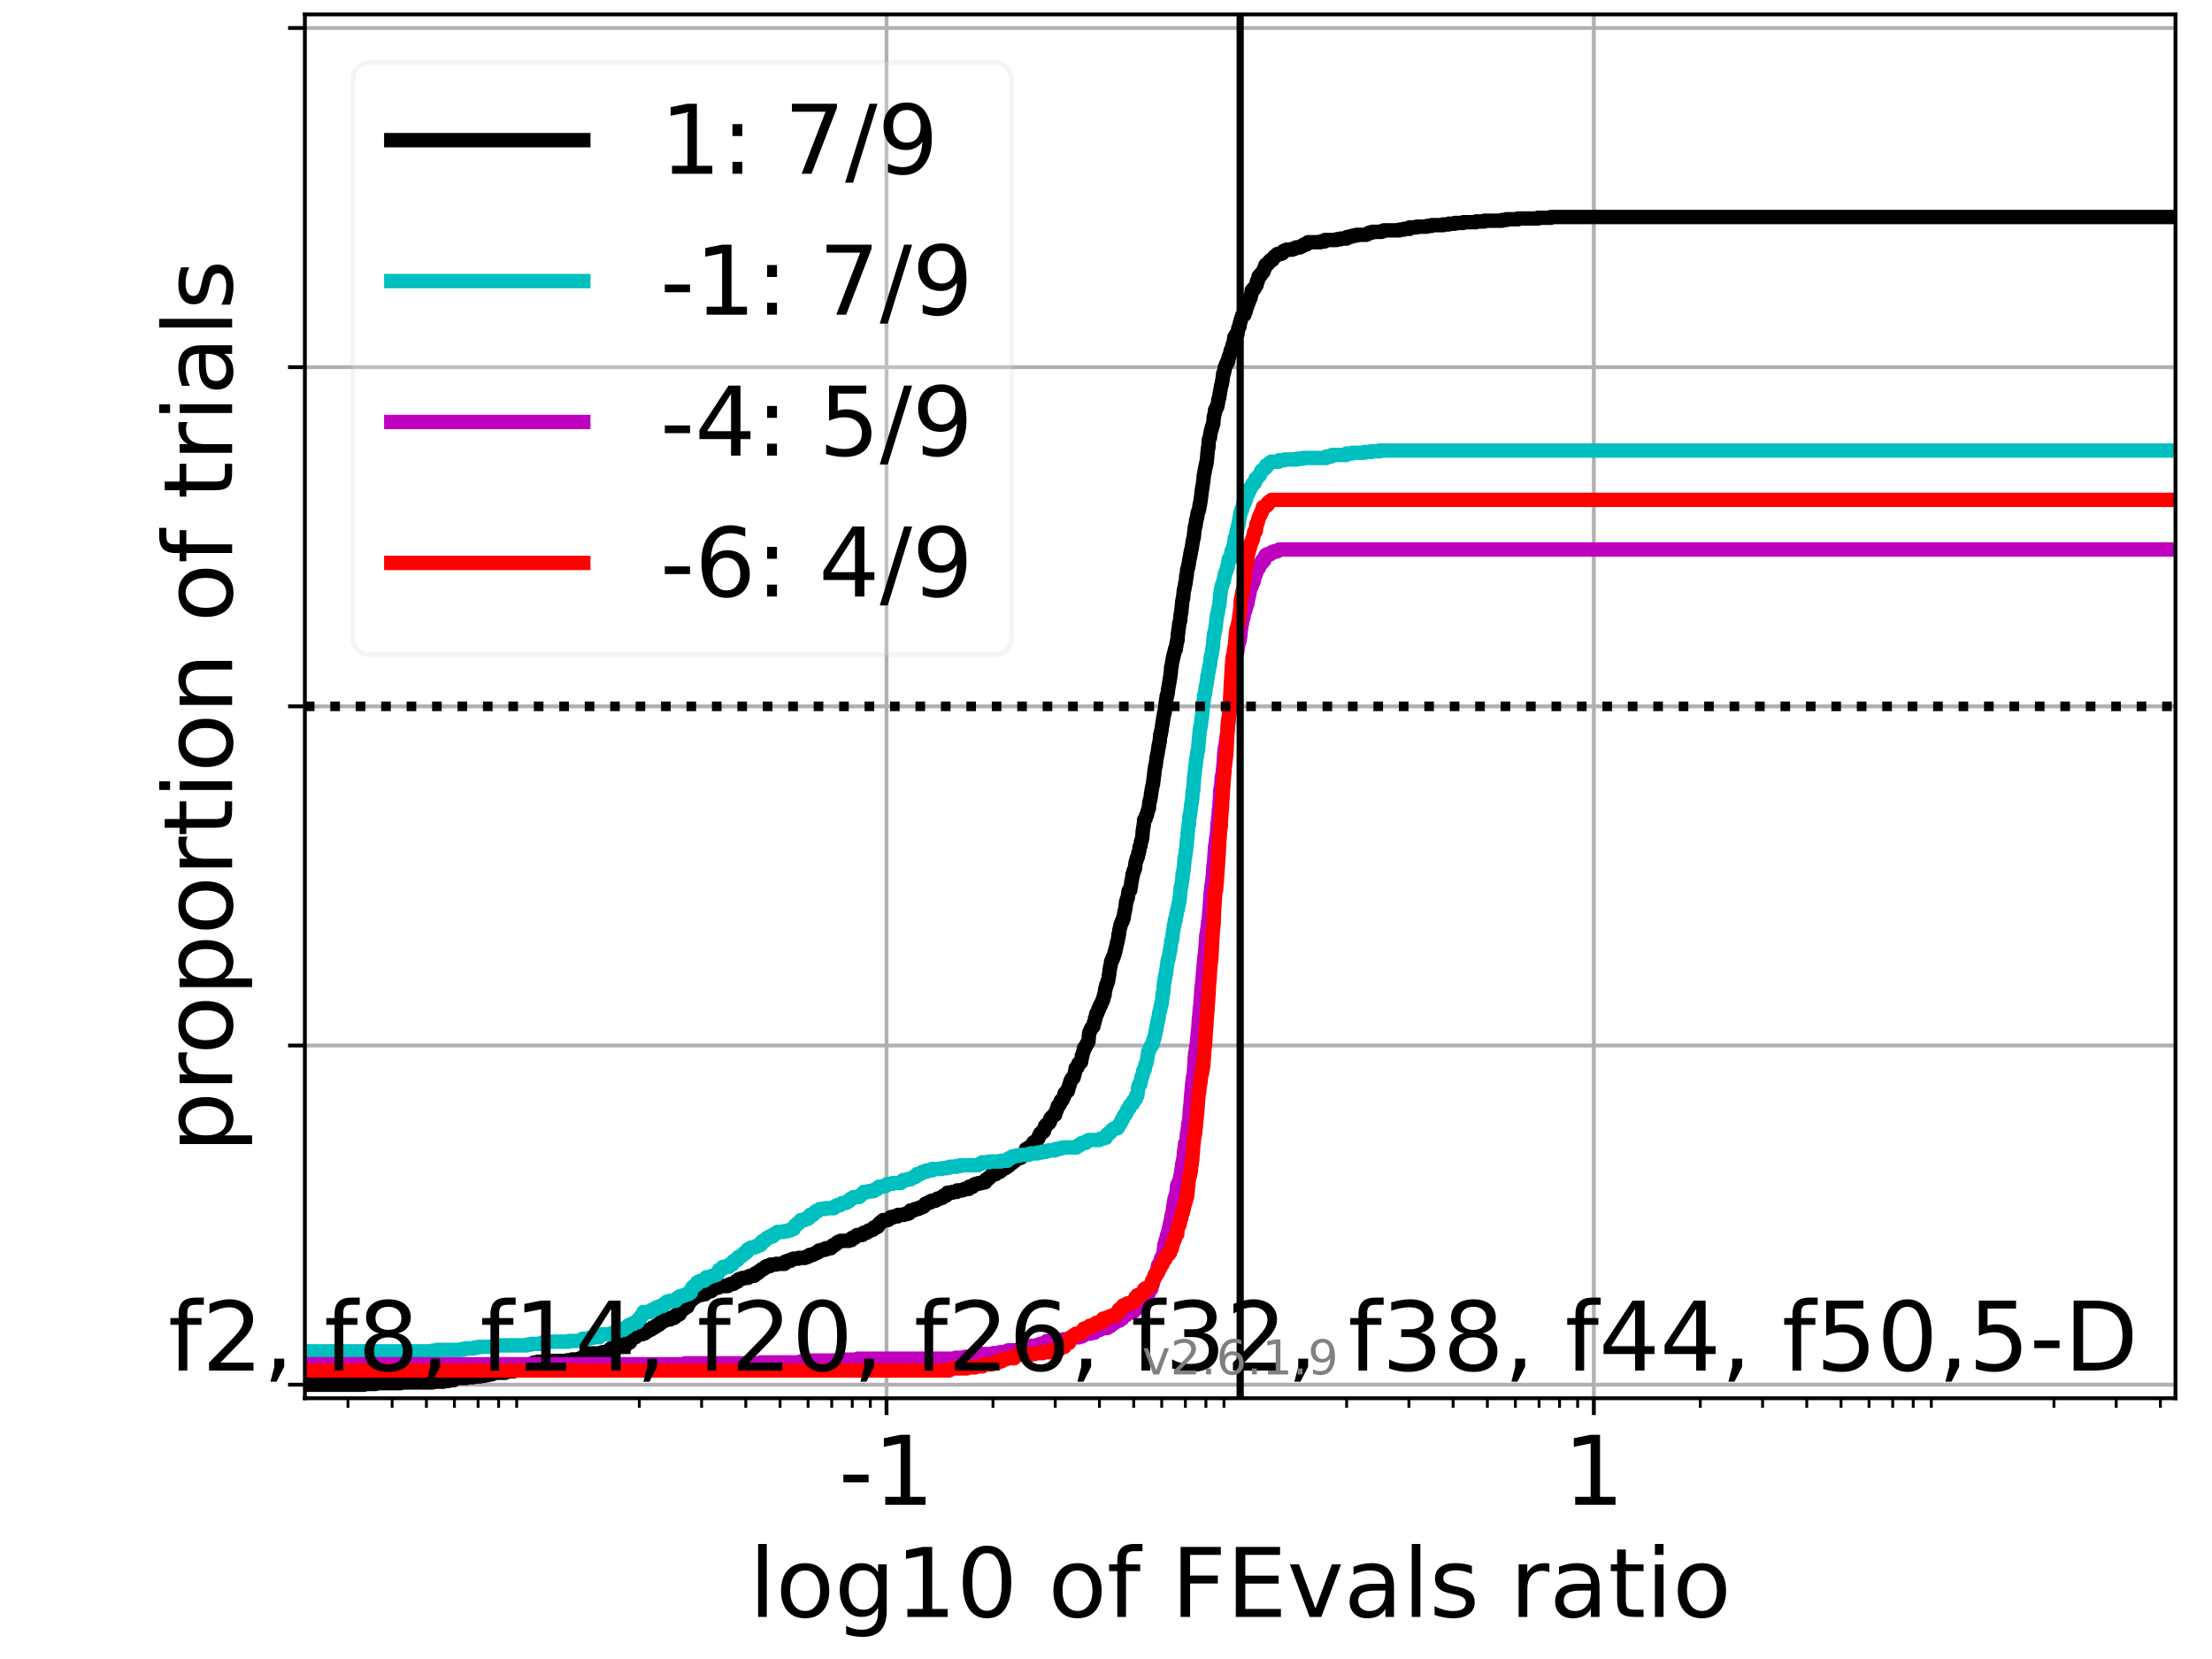 <?xml version="1.0" encoding="utf-8" standalone="no"?>
<!DOCTYPE svg PUBLIC "-//W3C//DTD SVG 1.1//EN"
  "http://www.w3.org/Graphics/SVG/1.1/DTD/svg11.dtd">
<!-- Created with matplotlib (https://matplotlib.org/) -->
<svg height="345.6pt" version="1.1" viewBox="0 0 460.8 345.6" width="460.8pt" xmlns="http://www.w3.org/2000/svg" xmlns:xlink="http://www.w3.org/1999/xlink">
 <defs>
  <style type="text/css">*{stroke-linecap:butt;stroke-linejoin:round;}</style>
 </defs>
 <g id="figure_1">
  <g id="patch_1">
   <path d="M 0 345.6 
L 460.8 345.6 
L 460.8 0 
L 0 0 
z
" style="fill:#ffffff;"/>
  </g>
  <g id="axes_1">
   <g id="patch_2">
    <path d="M 63.512 291.28 
L 453.192 291.28 
L 453.192 3 
L 63.512 3 
z
" style="fill:#ffffff;"/>
   </g>
   <g id="matplotlib.axis_1">
    <g id="xtick_1">
     <g id="line2d_1">
      <path clip-path="url(#p8684bef46f)" d="M 184.679 291.28 
L 184.679 3 
" style="fill:none;stroke:#b0b0b0;stroke-linecap:square;stroke-width:0.8;"/>
     </g>
     <g id="line2d_2">
      <defs>
       <path d="M 0 0 
L 0 3.5 
" id="me79dc00077" style="stroke:#000000;stroke-width:0.8;"/>
      </defs>
      <g>
       <use style="stroke:#000000;stroke-width:0.8;" x="184.679" xlink:href="#me79dc00077" y="291.28"/>
      </g>
     </g>
     <g id="text_1">
      <!-- -1 -->
      <g transform="translate(174.709 313.477)scale(0.2 -0.2)">
       <defs>
        <path d="M 4.891 31.391 
L 31.203 31.391 
L 31.203 23.391 
L 4.891 23.391 
z
" id="DejaVuSans-45"/>
        <path d="M 12.406 8.297 
L 28.516 8.297 
L 28.516 63.922 
L 10.984 60.406 
L 10.984 69.391 
L 28.422 72.906 
L 38.281 72.906 
L 38.281 8.297 
L 54.391 8.297 
L 54.391 0 
L 12.406 0 
z
" id="DejaVuSans-49"/>
       </defs>
       <use xlink:href="#DejaVuSans-45"/>
       <use x="36.084" xlink:href="#DejaVuSans-49"/>
      </g>
     </g>
    </g>
    <g id="xtick_2">
     <g id="line2d_3">
      <path clip-path="url(#p8684bef46f)" d="M 332.025 291.28 
L 332.025 3 
" style="fill:none;stroke:#b0b0b0;stroke-linecap:square;stroke-width:0.8;"/>
     </g>
     <g id="line2d_4">
      <g>
       <use style="stroke:#000000;stroke-width:0.8;" x="332.025" xlink:href="#me79dc00077" y="291.28"/>
      </g>
     </g>
     <g id="text_2">
      <!-- 1 -->
      <g transform="translate(325.662 313.477)scale(0.2 -0.2)">
       <use xlink:href="#DejaVuSans-49"/>
      </g>
     </g>
    </g>
    <g id="xtick_3">
     <g id="line2d_5">
      <defs>
       <path d="M 0 0 
L 0 2 
" id="m8e93f91e69" style="stroke:#000000;stroke-width:0.6;"/>
      </defs>
      <g>
       <use style="stroke:#000000;stroke-width:0.6;" x="72.485" xlink:href="#m8e93f91e69" y="291.28"/>
      </g>
     </g>
    </g>
    <g id="xtick_4">
     <g id="line2d_6">
      <g>
       <use style="stroke:#000000;stroke-width:0.6;" x="81.689" xlink:href="#m8e93f91e69" y="291.28"/>
      </g>
     </g>
    </g>
    <g id="xtick_5">
     <g id="line2d_7">
      <g>
       <use style="stroke:#000000;stroke-width:0.6;" x="88.829" xlink:href="#m8e93f91e69" y="291.28"/>
      </g>
     </g>
    </g>
    <g id="xtick_6">
     <g id="line2d_8">
      <g>
       <use style="stroke:#000000;stroke-width:0.6;" x="94.663" xlink:href="#m8e93f91e69" y="291.28"/>
      </g>
     </g>
    </g>
    <g id="xtick_7">
     <g id="line2d_9">
      <g>
       <use style="stroke:#000000;stroke-width:0.6;" x="99.595" xlink:href="#m8e93f91e69" y="291.28"/>
      </g>
     </g>
    </g>
    <g id="xtick_8">
     <g id="line2d_10">
      <g>
       <use style="stroke:#000000;stroke-width:0.6;" x="103.867" xlink:href="#m8e93f91e69" y="291.28"/>
      </g>
     </g>
    </g>
    <g id="xtick_9">
     <g id="line2d_11">
      <g>
       <use style="stroke:#000000;stroke-width:0.6;" x="107.636" xlink:href="#m8e93f91e69" y="291.28"/>
      </g>
     </g>
    </g>
    <g id="xtick_10">
     <g id="line2d_12">
      <g>
       <use style="stroke:#000000;stroke-width:0.6;" x="133.184" xlink:href="#m8e93f91e69" y="291.28"/>
      </g>
     </g>
    </g>
    <g id="xtick_11">
     <g id="line2d_13">
      <g>
       <use style="stroke:#000000;stroke-width:0.6;" x="146.158" xlink:href="#m8e93f91e69" y="291.28"/>
      </g>
     </g>
    </g>
    <g id="xtick_12">
     <g id="line2d_14">
      <g>
       <use style="stroke:#000000;stroke-width:0.6;" x="155.362" xlink:href="#m8e93f91e69" y="291.28"/>
      </g>
     </g>
    </g>
    <g id="xtick_13">
     <g id="line2d_15">
      <g>
       <use style="stroke:#000000;stroke-width:0.6;" x="162.502" xlink:href="#m8e93f91e69" y="291.28"/>
      </g>
     </g>
    </g>
    <g id="xtick_14">
     <g id="line2d_16">
      <g>
       <use style="stroke:#000000;stroke-width:0.6;" x="168.335" xlink:href="#m8e93f91e69" y="291.28"/>
      </g>
     </g>
    </g>
    <g id="xtick_15">
     <g id="line2d_17">
      <g>
       <use style="stroke:#000000;stroke-width:0.6;" x="173.267" xlink:href="#m8e93f91e69" y="291.28"/>
      </g>
     </g>
    </g>
    <g id="xtick_16">
     <g id="line2d_18">
      <g>
       <use style="stroke:#000000;stroke-width:0.6;" x="177.54" xlink:href="#m8e93f91e69" y="291.28"/>
      </g>
     </g>
    </g>
    <g id="xtick_17">
     <g id="line2d_19">
      <g>
       <use style="stroke:#000000;stroke-width:0.6;" x="181.308" xlink:href="#m8e93f91e69" y="291.28"/>
      </g>
     </g>
    </g>
    <g id="xtick_18">
     <g id="line2d_20">
      <g>
       <use style="stroke:#000000;stroke-width:0.6;" x="206.857" xlink:href="#m8e93f91e69" y="291.28"/>
      </g>
     </g>
    </g>
    <g id="xtick_19">
     <g id="line2d_21">
      <g>
       <use style="stroke:#000000;stroke-width:0.6;" x="219.83" xlink:href="#m8e93f91e69" y="291.28"/>
      </g>
     </g>
    </g>
    <g id="xtick_20">
     <g id="line2d_22">
      <g>
       <use style="stroke:#000000;stroke-width:0.6;" x="229.035" xlink:href="#m8e93f91e69" y="291.28"/>
      </g>
     </g>
    </g>
    <g id="xtick_21">
     <g id="line2d_23">
      <g>
       <use style="stroke:#000000;stroke-width:0.6;" x="236.174" xlink:href="#m8e93f91e69" y="291.28"/>
      </g>
     </g>
    </g>
    <g id="xtick_22">
     <g id="line2d_24">
      <g>
       <use style="stroke:#000000;stroke-width:0.6;" x="242.008" xlink:href="#m8e93f91e69" y="291.28"/>
      </g>
     </g>
    </g>
    <g id="xtick_23">
     <g id="line2d_25">
      <g>
       <use style="stroke:#000000;stroke-width:0.6;" x="246.94" xlink:href="#m8e93f91e69" y="291.28"/>
      </g>
     </g>
    </g>
    <g id="xtick_24">
     <g id="line2d_26">
      <g>
       <use style="stroke:#000000;stroke-width:0.6;" x="251.213" xlink:href="#m8e93f91e69" y="291.28"/>
      </g>
     </g>
    </g>
    <g id="xtick_25">
     <g id="line2d_27">
      <g>
       <use style="stroke:#000000;stroke-width:0.6;" x="254.981" xlink:href="#m8e93f91e69" y="291.28"/>
      </g>
     </g>
    </g>
    <g id="xtick_26">
     <g id="line2d_28">
      <g>
       <use style="stroke:#000000;stroke-width:0.6;" x="280.53" xlink:href="#m8e93f91e69" y="291.28"/>
      </g>
     </g>
    </g>
    <g id="xtick_27">
     <g id="line2d_29">
      <g>
       <use style="stroke:#000000;stroke-width:0.6;" x="293.503" xlink:href="#m8e93f91e69" y="291.28"/>
      </g>
     </g>
    </g>
    <g id="xtick_28">
     <g id="line2d_30">
      <g>
       <use style="stroke:#000000;stroke-width:0.6;" x="302.708" xlink:href="#m8e93f91e69" y="291.28"/>
      </g>
     </g>
    </g>
    <g id="xtick_29">
     <g id="line2d_31">
      <g>
       <use style="stroke:#000000;stroke-width:0.6;" x="309.847" xlink:href="#m8e93f91e69" y="291.28"/>
      </g>
     </g>
    </g>
    <g id="xtick_30">
     <g id="line2d_32">
      <g>
       <use style="stroke:#000000;stroke-width:0.6;" x="315.681" xlink:href="#m8e93f91e69" y="291.28"/>
      </g>
     </g>
    </g>
    <g id="xtick_31">
     <g id="line2d_33">
      <g>
       <use style="stroke:#000000;stroke-width:0.6;" x="320.613" xlink:href="#m8e93f91e69" y="291.28"/>
      </g>
     </g>
    </g>
    <g id="xtick_32">
     <g id="line2d_34">
      <g>
       <use style="stroke:#000000;stroke-width:0.6;" x="324.885" xlink:href="#m8e93f91e69" y="291.28"/>
      </g>
     </g>
    </g>
    <g id="xtick_33">
     <g id="line2d_35">
      <g>
       <use style="stroke:#000000;stroke-width:0.6;" x="328.654" xlink:href="#m8e93f91e69" y="291.28"/>
      </g>
     </g>
    </g>
    <g id="xtick_34">
     <g id="line2d_36">
      <g>
       <use style="stroke:#000000;stroke-width:0.6;" x="354.203" xlink:href="#m8e93f91e69" y="291.28"/>
      </g>
     </g>
    </g>
    <g id="xtick_35">
     <g id="line2d_37">
      <g>
       <use style="stroke:#000000;stroke-width:0.6;" x="367.176" xlink:href="#m8e93f91e69" y="291.28"/>
      </g>
     </g>
    </g>
    <g id="xtick_36">
     <g id="line2d_38">
      <g>
       <use style="stroke:#000000;stroke-width:0.6;" x="376.38" xlink:href="#m8e93f91e69" y="291.28"/>
      </g>
     </g>
    </g>
    <g id="xtick_37">
     <g id="line2d_39">
      <g>
       <use style="stroke:#000000;stroke-width:0.6;" x="383.52" xlink:href="#m8e93f91e69" y="291.28"/>
      </g>
     </g>
    </g>
    <g id="xtick_38">
     <g id="line2d_40">
      <g>
       <use style="stroke:#000000;stroke-width:0.6;" x="389.353" xlink:href="#m8e93f91e69" y="291.28"/>
      </g>
     </g>
    </g>
    <g id="xtick_39">
     <g id="line2d_41">
      <g>
       <use style="stroke:#000000;stroke-width:0.6;" x="394.286" xlink:href="#m8e93f91e69" y="291.28"/>
      </g>
     </g>
    </g>
    <g id="xtick_40">
     <g id="line2d_42">
      <g>
       <use style="stroke:#000000;stroke-width:0.6;" x="398.558" xlink:href="#m8e93f91e69" y="291.28"/>
      </g>
     </g>
    </g>
    <g id="xtick_41">
     <g id="line2d_43">
      <g>
       <use style="stroke:#000000;stroke-width:0.6;" x="402.327" xlink:href="#m8e93f91e69" y="291.28"/>
      </g>
     </g>
    </g>
    <g id="xtick_42">
     <g id="line2d_44">
      <g>
       <use style="stroke:#000000;stroke-width:0.6;" x="427.875" xlink:href="#m8e93f91e69" y="291.28"/>
      </g>
     </g>
    </g>
    <g id="xtick_43">
     <g id="line2d_45">
      <g>
       <use style="stroke:#000000;stroke-width:0.6;" x="440.848" xlink:href="#m8e93f91e69" y="291.28"/>
      </g>
     </g>
    </g>
    <g id="xtick_44">
     <g id="line2d_46">
      <g>
       <use style="stroke:#000000;stroke-width:0.6;" x="450.053" xlink:href="#m8e93f91e69" y="291.28"/>
      </g>
     </g>
    </g>
    <g id="text_3">
     <!-- log10 of FEvals ratio -->
     <g transform="translate(156.048 336.833)scale(0.2 -0.2)">
      <defs>
       <path d="M 9.422 75.984 
L 18.406 75.984 
L 18.406 0 
L 9.422 0 
z
" id="DejaVuSans-108"/>
       <path d="M 30.609 48.391 
Q 23.391 48.391 19.188 42.75 
Q 14.984 37.109 14.984 27.297 
Q 14.984 17.484 19.156 11.844 
Q 23.344 6.203 30.609 6.203 
Q 37.797 6.203 41.984 11.859 
Q 46.188 17.531 46.188 27.297 
Q 46.188 37.016 41.984 42.703 
Q 37.797 48.391 30.609 48.391 
z
M 30.609 56 
Q 42.328 56 49.016 48.375 
Q 55.719 40.766 55.719 27.297 
Q 55.719 13.875 49.016 6.219 
Q 42.328 -1.422 30.609 -1.422 
Q 18.844 -1.422 12.172 6.219 
Q 5.516 13.875 5.516 27.297 
Q 5.516 40.766 12.172 48.375 
Q 18.844 56 30.609 56 
z
" id="DejaVuSans-111"/>
       <path d="M 45.406 27.984 
Q 45.406 37.75 41.375 43.109 
Q 37.359 48.484 30.078 48.484 
Q 22.859 48.484 18.828 43.109 
Q 14.797 37.75 14.797 27.984 
Q 14.797 18.266 18.828 12.891 
Q 22.859 7.516 30.078 7.516 
Q 37.359 7.516 41.375 12.891 
Q 45.406 18.266 45.406 27.984 
z
M 54.391 6.781 
Q 54.391 -7.172 48.188 -13.984 
Q 42 -20.797 29.203 -20.797 
Q 24.469 -20.797 20.266 -20.094 
Q 16.062 -19.391 12.109 -17.922 
L 12.109 -9.188 
Q 16.062 -11.328 19.922 -12.344 
Q 23.781 -13.375 27.781 -13.375 
Q 36.625 -13.375 41.016 -8.766 
Q 45.406 -4.156 45.406 5.172 
L 45.406 9.625 
Q 42.625 4.781 38.281 2.391 
Q 33.938 0 27.875 0 
Q 17.828 0 11.672 7.656 
Q 5.516 15.328 5.516 27.984 
Q 5.516 40.672 11.672 48.328 
Q 17.828 56 27.875 56 
Q 33.938 56 38.281 53.609 
Q 42.625 51.219 45.406 46.391 
L 45.406 54.688 
L 54.391 54.688 
z
" id="DejaVuSans-103"/>
       <path d="M 31.781 66.406 
Q 24.172 66.406 20.328 58.906 
Q 16.5 51.422 16.5 36.375 
Q 16.5 21.391 20.328 13.891 
Q 24.172 6.391 31.781 6.391 
Q 39.453 6.391 43.281 13.891 
Q 47.125 21.391 47.125 36.375 
Q 47.125 51.422 43.281 58.906 
Q 39.453 66.406 31.781 66.406 
z
M 31.781 74.219 
Q 44.047 74.219 50.516 64.516 
Q 56.984 54.828 56.984 36.375 
Q 56.984 17.969 50.516 8.266 
Q 44.047 -1.422 31.781 -1.422 
Q 19.531 -1.422 13.062 8.266 
Q 6.594 17.969 6.594 36.375 
Q 6.594 54.828 13.062 64.516 
Q 19.531 74.219 31.781 74.219 
z
" id="DejaVuSans-48"/>
       <path id="DejaVuSans-32"/>
       <path d="M 37.109 75.984 
L 37.109 68.5 
L 28.516 68.5 
Q 23.688 68.5 21.797 66.547 
Q 19.922 64.594 19.922 59.516 
L 19.922 54.688 
L 34.719 54.688 
L 34.719 47.703 
L 19.922 47.703 
L 19.922 0 
L 10.891 0 
L 10.891 47.703 
L 2.297 47.703 
L 2.297 54.688 
L 10.891 54.688 
L 10.891 58.5 
Q 10.891 67.625 15.141 71.797 
Q 19.391 75.984 28.609 75.984 
z
" id="DejaVuSans-102"/>
       <path d="M 9.812 72.906 
L 51.703 72.906 
L 51.703 64.594 
L 19.672 64.594 
L 19.672 43.109 
L 48.578 43.109 
L 48.578 34.812 
L 19.672 34.812 
L 19.672 0 
L 9.812 0 
z
" id="DejaVuSans-70"/>
       <path d="M 9.812 72.906 
L 55.906 72.906 
L 55.906 64.594 
L 19.672 64.594 
L 19.672 43.016 
L 54.391 43.016 
L 54.391 34.719 
L 19.672 34.719 
L 19.672 8.297 
L 56.781 8.297 
L 56.781 0 
L 9.812 0 
z
" id="DejaVuSans-69"/>
       <path d="M 2.984 54.688 
L 12.5 54.688 
L 29.594 8.797 
L 46.688 54.688 
L 56.203 54.688 
L 35.688 0 
L 23.484 0 
z
" id="DejaVuSans-118"/>
       <path d="M 34.281 27.484 
Q 23.391 27.484 19.188 25 
Q 14.984 22.516 14.984 16.5 
Q 14.984 11.719 18.141 8.906 
Q 21.297 6.109 26.703 6.109 
Q 34.188 6.109 38.703 11.406 
Q 43.219 16.703 43.219 25.484 
L 43.219 27.484 
z
M 52.203 31.203 
L 52.203 0 
L 43.219 0 
L 43.219 8.297 
Q 40.141 3.328 35.547 0.953 
Q 30.953 -1.422 24.312 -1.422 
Q 15.922 -1.422 10.953 3.297 
Q 6 8.016 6 15.922 
Q 6 25.141 12.172 29.828 
Q 18.359 34.516 30.609 34.516 
L 43.219 34.516 
L 43.219 35.406 
Q 43.219 41.609 39.141 45 
Q 35.062 48.391 27.688 48.391 
Q 23 48.391 18.547 47.266 
Q 14.109 46.141 10.016 43.891 
L 10.016 52.203 
Q 14.938 54.109 19.578 55.047 
Q 24.219 56 28.609 56 
Q 40.484 56 46.344 49.844 
Q 52.203 43.703 52.203 31.203 
z
" id="DejaVuSans-97"/>
       <path d="M 44.281 53.078 
L 44.281 44.578 
Q 40.484 46.531 36.375 47.5 
Q 32.281 48.484 27.875 48.484 
Q 21.188 48.484 17.844 46.438 
Q 14.5 44.391 14.5 40.281 
Q 14.5 37.156 16.891 35.375 
Q 19.281 33.594 26.516 31.984 
L 29.594 31.297 
Q 39.156 29.25 43.188 25.516 
Q 47.219 21.781 47.219 15.094 
Q 47.219 7.469 41.188 3.016 
Q 35.156 -1.422 24.609 -1.422 
Q 20.219 -1.422 15.453 -0.562 
Q 10.688 0.297 5.422 2 
L 5.422 11.281 
Q 10.406 8.688 15.234 7.391 
Q 20.062 6.109 24.812 6.109 
Q 31.156 6.109 34.562 8.281 
Q 37.984 10.453 37.984 14.406 
Q 37.984 18.062 35.516 20.016 
Q 33.062 21.969 24.703 23.781 
L 21.578 24.516 
Q 13.234 26.266 9.516 29.906 
Q 5.812 33.547 5.812 39.891 
Q 5.812 47.609 11.281 51.797 
Q 16.75 56 26.812 56 
Q 31.781 56 36.172 55.266 
Q 40.578 54.547 44.281 53.078 
z
" id="DejaVuSans-115"/>
       <path d="M 41.109 46.297 
Q 39.594 47.172 37.812 47.578 
Q 36.031 48 33.891 48 
Q 26.266 48 22.188 43.047 
Q 18.109 38.094 18.109 28.812 
L 18.109 0 
L 9.078 0 
L 9.078 54.688 
L 18.109 54.688 
L 18.109 46.188 
Q 20.953 51.172 25.484 53.578 
Q 30.031 56 36.531 56 
Q 37.453 56 38.578 55.875 
Q 39.703 55.766 41.062 55.516 
z
" id="DejaVuSans-114"/>
       <path d="M 18.312 70.219 
L 18.312 54.688 
L 36.812 54.688 
L 36.812 47.703 
L 18.312 47.703 
L 18.312 18.016 
Q 18.312 11.328 20.141 9.422 
Q 21.969 7.516 27.594 7.516 
L 36.812 7.516 
L 36.812 0 
L 27.594 0 
Q 17.188 0 13.234 3.875 
Q 9.281 7.766 9.281 18.016 
L 9.281 47.703 
L 2.688 47.703 
L 2.688 54.688 
L 9.281 54.688 
L 9.281 70.219 
z
" id="DejaVuSans-116"/>
       <path d="M 9.422 54.688 
L 18.406 54.688 
L 18.406 0 
L 9.422 0 
z
M 9.422 75.984 
L 18.406 75.984 
L 18.406 64.594 
L 9.422 64.594 
z
" id="DejaVuSans-105"/>
      </defs>
      <use xlink:href="#DejaVuSans-108"/>
      <use x="27.783" xlink:href="#DejaVuSans-111"/>
      <use x="88.965" xlink:href="#DejaVuSans-103"/>
      <use x="152.441" xlink:href="#DejaVuSans-49"/>
      <use x="216.064" xlink:href="#DejaVuSans-48"/>
      <use x="279.688" xlink:href="#DejaVuSans-32"/>
      <use x="311.475" xlink:href="#DejaVuSans-111"/>
      <use x="372.656" xlink:href="#DejaVuSans-102"/>
      <use x="407.861" xlink:href="#DejaVuSans-32"/>
      <use x="439.648" xlink:href="#DejaVuSans-70"/>
      <use x="497.168" xlink:href="#DejaVuSans-69"/>
      <use x="560.352" xlink:href="#DejaVuSans-118"/>
      <use x="619.531" xlink:href="#DejaVuSans-97"/>
      <use x="680.811" xlink:href="#DejaVuSans-108"/>
      <use x="708.594" xlink:href="#DejaVuSans-115"/>
      <use x="760.693" xlink:href="#DejaVuSans-32"/>
      <use x="792.48" xlink:href="#DejaVuSans-114"/>
      <use x="833.594" xlink:href="#DejaVuSans-97"/>
      <use x="894.873" xlink:href="#DejaVuSans-116"/>
      <use x="934.082" xlink:href="#DejaVuSans-105"/>
      <use x="961.865" xlink:href="#DejaVuSans-111"/>
     </g>
    </g>
   </g>
   <g id="matplotlib.axis_2">
    <g id="ytick_1">
     <g id="line2d_47">
      <path clip-path="url(#p8684bef46f)" d="M 63.512 288.454 
L 453.192 288.454 
" style="fill:none;stroke:#b0b0b0;stroke-linecap:square;stroke-width:0.8;"/>
     </g>
     <g id="line2d_48">
      <defs>
       <path d="M 0 0 
L -3.5 0 
" id="m720c1072d9" style="stroke:#000000;stroke-width:0.8;"/>
      </defs>
      <g>
       <use style="stroke:#000000;stroke-width:0.8;" x="63.512" xlink:href="#m720c1072d9" y="288.454"/>
      </g>
     </g>
    </g>
    <g id="ytick_2">
     <g id="line2d_49">
      <path clip-path="url(#p8684bef46f)" d="M 63.512 217.797 
L 453.192 217.797 
" style="fill:none;stroke:#b0b0b0;stroke-linecap:square;stroke-width:0.8;"/>
     </g>
     <g id="line2d_50">
      <g>
       <use style="stroke:#000000;stroke-width:0.8;" x="63.512" xlink:href="#m720c1072d9" y="217.797"/>
      </g>
     </g>
    </g>
    <g id="ytick_3">
     <g id="line2d_51">
      <path clip-path="url(#p8684bef46f)" d="M 63.512 147.14 
L 453.192 147.14 
" style="fill:none;stroke:#b0b0b0;stroke-linecap:square;stroke-width:0.8;"/>
     </g>
     <g id="line2d_52">
      <g>
       <use style="stroke:#000000;stroke-width:0.8;" x="63.512" xlink:href="#m720c1072d9" y="147.14"/>
      </g>
     </g>
    </g>
    <g id="ytick_4">
     <g id="line2d_53">
      <path clip-path="url(#p8684bef46f)" d="M 63.512 76.483 
L 453.192 76.483 
" style="fill:none;stroke:#b0b0b0;stroke-linecap:square;stroke-width:0.8;"/>
     </g>
     <g id="line2d_54">
      <g>
       <use style="stroke:#000000;stroke-width:0.8;" x="63.512" xlink:href="#m720c1072d9" y="76.483"/>
      </g>
     </g>
    </g>
    <g id="ytick_5">
     <g id="line2d_55">
      <path clip-path="url(#p8684bef46f)" d="M 63.512 5.826 
L 453.192 5.826 
" style="fill:none;stroke:#b0b0b0;stroke-linecap:square;stroke-width:0.8;"/>
     </g>
     <g id="line2d_56">
      <g>
       <use style="stroke:#000000;stroke-width:0.8;" x="63.512" xlink:href="#m720c1072d9" y="5.826"/>
      </g>
     </g>
    </g>
    <g id="text_4">
     <!-- proportion of trials -->
     <g transform="translate(48.353 240.146)rotate(-90)scale(0.2 -0.2)">
      <defs>
       <path d="M 18.109 8.203 
L 18.109 -20.797 
L 9.078 -20.797 
L 9.078 54.688 
L 18.109 54.688 
L 18.109 46.391 
Q 20.953 51.266 25.266 53.625 
Q 29.594 56 35.594 56 
Q 45.562 56 51.781 48.094 
Q 58.016 40.188 58.016 27.297 
Q 58.016 14.406 51.781 6.484 
Q 45.562 -1.422 35.594 -1.422 
Q 29.594 -1.422 25.266 0.953 
Q 20.953 3.328 18.109 8.203 
z
M 48.688 27.297 
Q 48.688 37.203 44.609 42.844 
Q 40.531 48.484 33.406 48.484 
Q 26.266 48.484 22.188 42.844 
Q 18.109 37.203 18.109 27.297 
Q 18.109 17.391 22.188 11.75 
Q 26.266 6.109 33.406 6.109 
Q 40.531 6.109 44.609 11.75 
Q 48.688 17.391 48.688 27.297 
z
" id="DejaVuSans-112"/>
       <path d="M 54.891 33.016 
L 54.891 0 
L 45.906 0 
L 45.906 32.719 
Q 45.906 40.484 42.875 44.328 
Q 39.844 48.188 33.797 48.188 
Q 26.516 48.188 22.312 43.547 
Q 18.109 38.922 18.109 30.906 
L 18.109 0 
L 9.078 0 
L 9.078 54.688 
L 18.109 54.688 
L 18.109 46.188 
Q 21.344 51.125 25.703 53.562 
Q 30.078 56 35.797 56 
Q 45.219 56 50.047 50.172 
Q 54.891 44.344 54.891 33.016 
z
" id="DejaVuSans-110"/>
      </defs>
      <use xlink:href="#DejaVuSans-112"/>
      <use x="63.477" xlink:href="#DejaVuSans-114"/>
      <use x="102.34" xlink:href="#DejaVuSans-111"/>
      <use x="163.521" xlink:href="#DejaVuSans-112"/>
      <use x="226.998" xlink:href="#DejaVuSans-111"/>
      <use x="288.18" xlink:href="#DejaVuSans-114"/>
      <use x="329.293" xlink:href="#DejaVuSans-116"/>
      <use x="368.502" xlink:href="#DejaVuSans-105"/>
      <use x="396.285" xlink:href="#DejaVuSans-111"/>
      <use x="457.467" xlink:href="#DejaVuSans-110"/>
      <use x="520.846" xlink:href="#DejaVuSans-32"/>
      <use x="552.633" xlink:href="#DejaVuSans-111"/>
      <use x="613.814" xlink:href="#DejaVuSans-102"/>
      <use x="649.02" xlink:href="#DejaVuSans-32"/>
      <use x="680.807" xlink:href="#DejaVuSans-116"/>
      <use x="720.016" xlink:href="#DejaVuSans-114"/>
      <use x="761.129" xlink:href="#DejaVuSans-105"/>
      <use x="788.912" xlink:href="#DejaVuSans-97"/>
      <use x="850.191" xlink:href="#DejaVuSans-108"/>
      <use x="877.975" xlink:href="#DejaVuSans-115"/>
     </g>
    </g>
   </g>
   <g id="line2d_57">
    <path clip-path="url(#p8684bef46f)" d="M 63.512 288.454 
L 75.873 288.454 
L 75.873 288.299 
L 78.228 288.299 
L 78.228 288.145 
L 83.451 288.145 
L 83.451 287.99 
L 90.134 287.99 
L 90.134 287.836 
L 92.383 287.836 
L 92.383 287.682 
L 93.421 287.682 
L 93.421 287.527 
L 94.511 287.527 
L 94.608 287.218 
L 94.738 287.218 
L 94.738 287.064 
L 97.128 287.064 
L 97.128 286.909 
L 98.584 286.909 
L 98.584 286.755 
L 99.96 286.755 
L 99.96 286.6 
L 100.931 286.6 
L 100.931 286.446 
L 101.716 286.446 
L 101.716 286.292 
L 102.487 286.292 
L 102.487 286.137 
L 102.864 286.137 
L 102.864 285.983 
L 105.218 285.983 
L 105.218 285.828 
L 105.595 285.828 
L 105.595 285.674 
L 106.995 285.674 
L 107.01 285.365 
L 107.923 285.365 
L 107.923 285.21 
L 108.628 285.21 
L 108.628 285.056 
L 108.925 285.056 
L 108.925 284.902 
L 109.349 284.902 
L 109.349 284.747 
L 109.704 284.747 
L 109.704 284.593 
L 110.278 284.593 
L 110.278 284.438 
L 110.448 284.438 
L 110.554 284.129 
L 110.982 284.129 
L 110.982 283.975 
L 111.28 283.975 
L 111.28 283.82 
L 112.059 283.82 
L 112.059 283.666 
L 115.094 283.666 
L 115.094 283.512 
L 118.226 283.512 
L 118.226 283.357 
L 119.137 283.357 
L 119.137 283.203 
L 120.569 283.203 
L 120.569 283.048 
L 121.217 283.048 
L 121.217 282.894 
L 121.396 282.894 
L 121.491 282.585 
L 122.597 282.585 
L 122.597 282.431 
L 123.572 282.431 
L 123.572 282.276 
L 124.748 282.276 
L 124.748 282.122 
L 124.952 282.122 
L 124.952 281.967 
L 125.254 281.967 
L 125.254 281.813 
L 125.575 281.813 
L 125.575 281.658 
L 126.673 281.658 
L 126.673 281.504 
L 126.882 281.504 
L 126.958 281.195 
L 127.064 281.195 
L 127.064 281.041 
L 127.252 281.041 
L 127.252 280.886 
L 128.079 280.886 
L 128.079 280.732 
L 128.707 280.732 
L 128.707 280.577 
L 128.883 280.577 
L 128.883 280.423 
L 129.643 280.423 
L 129.706 280.114 
L 130.539 280.114 
L 130.635 279.805 
L 130.667 279.805 
L 130.667 279.651 
L 131.237 279.651 
L 131.339 279.342 
L 131.366 279.342 
L 131.43 279.033 
L 131.628 279.033 
L 131.726 278.569 
L 132.415 278.569 
L 132.455 278.261 
L 132.553 278.261 
L 132.553 278.106 
L 132.838 278.106 
L 132.838 277.952 
L 133.767 277.952 
L 133.767 277.797 
L 134.246 277.797 
L 134.246 277.643 
L 134.471 277.643 
L 134.471 277.488 
L 134.717 277.488 
L 134.768 277.18 
L 135.073 277.18 
L 135.073 277.025 
L 135.547 277.025 
L 135.547 276.871 
L 135.807 276.871 
L 135.904 276.562 
L 136.326 276.562 
L 136.326 276.407 
L 136.574 276.407 
L 136.574 276.253 
L 136.739 276.253 
L 136.739 276.098 
L 137.078 276.098 
L 137.078 275.944 
L 137.35 275.944 
L 137.439 275.635 
L 137.545 275.635 
L 137.545 275.481 
L 137.905 275.481 
L 137.905 275.326 
L 138.049 275.326 
L 138.049 275.172 
L 138.424 275.172 
L 138.424 275.017 
L 138.876 275.017 
L 138.876 274.863 
L 139.604 274.863 
L 139.613 274.554 
L 140.431 274.554 
L 140.431 274.4 
L 140.637 274.4 
L 140.702 274.091 
L 140.8 274.091 
L 140.8 273.936 
L 141.257 273.936 
L 141.257 273.782 
L 141.569 273.782 
L 141.676 273.473 
L 141.726 273.473 
L 141.824 273.01 
L 141.848 273.01 
L 141.848 272.855 
L 142.227 272.855 
L 142.227 272.701 
L 142.498 272.701 
L 142.605 272.392 
L 142.713 272.392 
L 142.713 272.237 
L 143.183 272.237 
L 143.203 271.929 
L 143.309 271.929 
L 143.32 271.62 
L 143.5 271.62 
L 143.606 271.156 
L 143.783 271.156 
L 143.783 271.002 
L 143.928 271.002 
L 143.928 270.847 
L 144.127 270.847 
L 144.127 270.693 
L 144.279 270.693 
L 144.385 270.23 
L 144.954 270.23 
L 144.98 269.921 
L 145.308 269.921 
L 145.308 269.766 
L 146.152 269.766 
L 146.152 269.612 
L 146.891 269.612 
L 146.891 269.457 
L 147.06 269.457 
L 147.123 269.149 
L 147.176 269.149 
L 147.176 268.994 
L 148.147 268.994 
L 148.147 268.84 
L 148.306 268.84 
L 148.306 268.685 
L 148.44 268.685 
L 148.44 268.531 
L 148.678 268.531 
L 148.678 268.376 
L 149.086 268.376 
L 149.086 268.222 
L 149.702 268.222 
L 149.812 267.913 
L 151.594 267.913 
L 151.594 267.759 
L 151.787 267.759 
L 151.787 267.604 
L 152.244 267.604 
L 152.244 267.45 
L 152.811 267.45 
L 152.811 267.295 
L 153.084 267.295 
L 153.084 267.141 
L 153.201 267.141 
L 153.201 266.986 
L 153.663 266.986 
L 153.711 266.678 
L 153.818 266.678 
L 153.818 266.523 
L 154.225 266.523 
L 154.225 266.369 
L 154.726 266.369 
L 154.726 266.214 
L 155.792 266.214 
L 155.898 265.905 
L 156.375 265.905 
L 156.375 265.751 
L 157.172 265.751 
L 157.278 265.442 
L 157.304 265.442 
L 157.304 265.288 
L 157.794 265.288 
L 157.794 265.133 
L 158.008 265.133 
L 158.068 264.824 
L 158.306 264.824 
L 158.306 264.67 
L 158.552 264.67 
L 158.552 264.515 
L 158.723 264.515 
L 158.723 264.361 
L 159.085 264.361 
L 159.085 264.206 
L 159.317 264.206 
L 159.427 263.898 
L 159.725 263.898 
L 159.725 263.743 
L 160.422 263.743 
L 160.504 263.434 
L 161.671 263.434 
L 161.671 263.28 
L 163.458 263.28 
L 163.565 262.816 
L 164 262.816 
L 164 262.662 
L 164.693 262.662 
L 164.693 262.508 
L 164.827 262.508 
L 164.827 262.353 
L 165.271 262.353 
L 165.271 262.199 
L 166.322 262.199 
L 166.322 262.044 
L 167.696 262.044 
L 167.696 261.89 
L 168.178 261.89 
L 168.178 261.735 
L 168.517 261.735 
L 168.624 261.427 
L 169.329 261.427 
L 169.329 261.272 
L 169.626 261.272 
L 169.626 261.118 
L 169.936 261.118 
L 169.936 260.963 
L 170.332 260.963 
L 170.405 260.654 
L 170.598 260.654 
L 170.598 260.5 
L 171.224 260.5 
L 171.224 260.345 
L 171.978 260.345 
L 172.017 260.037 
L 173.074 260.037 
L 173.086 259.728 
L 173.397 259.728 
L 173.483 259.419 
L 173.857 259.419 
L 173.857 259.264 
L 174.098 259.264 
L 174.098 259.11 
L 174.292 259.11 
L 174.292 258.955 
L 174.409 258.955 
L 174.409 258.801 
L 174.684 258.801 
L 174.684 258.647 
L 175.062 258.647 
L 175.062 258.492 
L 176.802 258.492 
L 176.802 258.338 
L 177.362 258.338 
L 177.427 258.029 
L 177.491 258.029 
L 177.491 257.874 
L 178.036 257.874 
L 178.036 257.72 
L 178.263 257.72 
L 178.317 257.411 
L 178.611 257.411 
L 178.611 257.257 
L 179.682 257.257 
L 179.682 257.102 
L 179.838 257.102 
L 179.914 256.793 
L 180.578 256.793 
L 180.578 256.639 
L 180.779 256.639 
L 180.779 256.484 
L 180.933 256.484 
L 180.933 256.33 
L 181.483 256.33 
L 181.483 256.176 
L 181.862 256.176 
L 181.918 255.867 
L 182.028 255.867 
L 182.028 255.712 
L 182.566 255.712 
L 182.566 255.558 
L 182.864 255.558 
L 182.933 255.094 
L 183.059 255.094 
L 183.059 254.94 
L 183.298 254.94 
L 183.37 254.631 
L 183.643 254.631 
L 183.643 254.477 
L 183.911 254.477 
L 183.955 254.168 
L 184.999 254.168 
L 184.999 254.013 
L 185.16 254.013 
L 185.16 253.859 
L 185.458 253.859 
L 185.543 253.55 
L 186.204 253.55 
L 186.204 253.396 
L 186.988 253.396 
L 187.031 253.087 
L 188.287 253.087 
L 188.287 252.932 
L 188.924 252.932 
L 188.924 252.778 
L 189.376 252.778 
L 189.474 252.469 
L 189.584 252.469 
L 189.674 252.16 
L 190.382 252.16 
L 190.382 252.006 
L 190.603 252.006 
L 190.603 251.851 
L 191.307 251.851 
L 191.307 251.697 
L 191.604 251.697 
L 191.604 251.542 
L 191.993 251.542 
L 191.993 251.388 
L 192.383 251.388 
L 192.383 251.233 
L 192.514 251.233 
L 192.514 251.079 
L 192.643 251.079 
L 192.749 250.77 
L 193.075 250.77 
L 193.075 250.616 
L 193.449 250.616 
L 193.449 250.461 
L 193.892 250.461 
L 193.998 250.152 
L 194.826 250.152 
L 194.826 249.998 
L 195.156 249.998 
L 195.156 249.843 
L 195.278 249.843 
L 195.278 249.689 
L 195.797 249.689 
L 195.797 249.535 
L 196.302 249.535 
L 196.302 249.38 
L 196.424 249.38 
L 196.424 249.226 
L 196.536 249.226 
L 196.536 249.071 
L 197.096 249.071 
L 197.099 248.762 
L 197.352 248.762 
L 197.402 248.453 
L 198.388 248.453 
L 198.388 248.299 
L 199.309 248.299 
L 199.38 247.99 
L 200.46 247.99 
L 200.46 247.836 
L 200.905 247.836 
L 200.905 247.681 
L 201.811 247.681 
L 201.875 247.218 
L 202.638 247.218 
L 202.638 247.063 
L 202.821 247.063 
L 202.904 246.755 
L 203.289 246.755 
L 203.289 246.6 
L 203.896 246.6 
L 203.896 246.446 
L 204.597 246.446 
L 204.597 246.291 
L 205.239 246.291 
L 205.276 245.982 
L 205.412 245.982 
L 205.434 245.674 
L 205.794 245.674 
L 205.794 245.519 
L 205.989 245.519 
L 206.081 245.21 
L 206.313 245.21 
L 206.421 244.901 
L 206.556 244.901 
L 206.556 244.747 
L 206.905 244.747 
L 206.905 244.592 
L 207.448 244.592 
L 207.489 244.284 
L 207.792 244.284 
L 207.792 244.129 
L 208.294 244.129 
L 208.294 243.975 
L 208.415 243.975 
L 208.415 243.82 
L 208.697 243.82 
L 208.749 243.511 
L 208.867 243.511 
L 208.867 243.357 
L 209.417 243.357 
L 209.417 243.202 
L 209.699 243.202 
L 209.77 242.894 
L 210.116 242.894 
L 210.116 242.739 
L 210.312 242.739 
L 210.312 242.585 
L 210.433 242.585 
L 210.473 242.276 
L 210.885 242.276 
L 210.885 242.121 
L 211.035 242.121 
L 211.035 241.967 
L 211.295 241.967 
L 211.365 241.658 
L 211.562 241.658 
L 211.562 241.504 
L 211.909 241.504 
L 211.964 241.195 
L 212.669 241.195 
L 212.711 240.886 
L 212.966 240.886 
L 212.966 240.731 
L 213.226 240.731 
L 213.238 240.423 
L 213.409 240.423 
L 213.412 240.114 
L 213.53 240.114 
L 213.624 239.65 
L 213.732 239.65 
L 213.745 239.341 
L 214.052 239.341 
L 214.052 239.187 
L 214.433 239.187 
L 214.433 239.033 
L 214.55 239.033 
L 214.55 238.878 
L 214.76 238.878 
L 214.76 238.724 
L 214.898 238.724 
L 214.977 238.415 
L 215.153 238.415 
L 215.259 238.106 
L 215.312 238.106 
L 215.312 237.951 
L 215.622 237.951 
L 215.622 237.797 
L 215.915 237.797 
L 215.945 237.488 
L 216.077 237.488 
L 216.184 237.179 
L 216.305 237.179 
L 216.4 236.716 
L 216.51 236.716 
L 216.525 236.407 
L 216.663 236.407 
L 216.703 236.098 
L 216.856 236.098 
L 216.856 235.944 
L 216.995 235.944 
L 216.995 235.789 
L 217.371 235.789 
L 217.371 235.635 
L 217.503 235.635 
L 217.567 235.172 
L 217.615 235.172 
L 217.712 234.554 
L 217.939 234.554 
L 217.98 234.245 
L 218.236 234.245 
L 218.236 234.09 
L 218.364 234.09 
L 218.364 233.936 
L 218.591 233.936 
L 218.636 233.627 
L 218.751 233.627 
L 218.805 233.009 
L 218.94 233.009 
L 218.94 232.855 
L 219.073 232.855 
L 219.073 232.7 
L 219.258 232.7 
L 219.363 232.392 
L 219.483 232.392 
L 219.483 232.237 
L 219.807 232.237 
L 219.888 231.774 
L 219.937 231.774 
L 220.046 231.31 
L 220.121 231.31 
L 220.232 230.847 
L 220.282 230.847 
L 220.35 230.384 
L 220.576 230.384 
L 220.67 230.075 
L 220.713 230.075 
L 220.713 229.92 
L 220.846 229.92 
L 220.917 229.457 
L 220.975 229.457 
L 220.975 229.303 
L 221.114 229.303 
L 221.114 229.148 
L 221.344 229.148 
L 221.372 228.839 
L 221.469 228.839 
L 221.572 228.531 
L 221.624 228.531 
L 221.679 228.222 
L 221.741 228.222 
L 221.78 227.758 
L 221.976 227.758 
L 221.976 227.604 
L 222.124 227.604 
L 222.15 227.295 
L 222.443 227.295 
L 222.551 226.832 
L 222.575 226.832 
L 222.668 226.214 
L 222.755 226.214 
L 222.782 225.905 
L 222.875 225.905 
L 222.972 225.287 
L 223.065 225.287 
L 223.092 224.978 
L 223.177 224.978 
L 223.282 224.669 
L 223.511 224.669 
L 223.511 224.515 
L 223.638 224.515 
L 223.74 224.052 
L 223.782 224.052 
L 223.885 223.588 
L 223.899 223.588 
L 224.003 222.971 
L 224.036 222.971 
L 224.087 222.507 
L 224.32 222.507 
L 224.32 222.353 
L 224.472 222.353 
L 224.511 221.89 
L 224.595 221.89 
L 224.64 221.581 
L 224.776 221.581 
L 224.776 221.426 
L 225.027 221.426 
L 225.027 221.272 
L 225.211 221.272 
L 225.305 220.5 
L 225.345 220.5 
L 225.379 219.882 
L 225.493 219.882 
L 225.599 219.264 
L 225.621 219.264 
L 225.685 218.955 
L 225.75 218.955 
L 225.829 218.337 
L 225.946 218.337 
L 225.946 218.183 
L 226.118 218.183 
L 226.215 217.874 
L 226.23 217.874 
L 226.311 217.565 
L 226.435 217.565 
L 226.49 217.256 
L 226.638 217.256 
L 226.682 216.947 
L 226.753 216.947 
L 226.852 215.557 
L 226.869 215.557 
L 226.916 215.094 
L 226.981 215.094 
L 227.073 214.785 
L 227.129 214.785 
L 227.185 214.476 
L 227.263 214.476 
L 227.332 214.167 
L 227.47 214.167 
L 227.558 213.859 
L 227.761 213.859 
L 227.871 213.086 
L 227.969 213.086 
L 228.076 212.469 
L 228.1 212.469 
L 228.105 212.16 
L 228.218 212.16 
L 228.321 211.388 
L 228.397 211.388 
L 228.423 211.079 
L 228.616 211.079 
L 228.699 210.615 
L 228.786 210.615 
L 228.825 210.152 
L 228.989 210.152 
L 229.005 209.843 
L 229.112 209.843 
L 229.162 209.38 
L 229.348 209.38 
L 229.444 208.916 
L 229.51 208.916 
L 229.576 208.608 
L 229.684 208.608 
L 229.742 208.144 
L 229.851 208.144 
L 229.959 207.372 
L 230.081 207.372 
L 230.192 206.445 
L 230.208 206.445 
L 230.239 205.982 
L 230.321 205.982 
L 230.428 205.519 
L 230.439 205.519 
L 230.439 205.21 
L 230.554 205.21 
L 230.626 204.747 
L 230.702 204.747 
L 230.732 204.438 
L 230.827 204.438 
L 230.936 203.665 
L 230.954 203.665 
L 231.006 203.048 
L 231.068 203.048 
L 231.163 201.967 
L 231.199 201.967 
L 231.262 201.349 
L 231.331 201.349 
L 231.44 200.422 
L 231.479 200.422 
L 231.479 200.268 
L 231.605 200.268 
L 231.658 199.804 
L 231.82 199.804 
L 231.868 199.341 
L 232.006 199.341 
L 232.112 198.723 
L 232.18 198.723 
L 232.219 198.26 
L 232.337 198.26 
L 232.384 197.642 
L 232.453 197.642 
L 232.533 197.179 
L 232.567 197.179 
L 232.673 196.407 
L 232.748 196.407 
L 232.828 195.943 
L 232.86 195.943 
L 232.945 195.326 
L 232.971 195.326 
L 232.995 194.708 
L 233.093 194.708 
L 233.193 193.627 
L 233.244 193.627 
L 233.334 193.163 
L 233.363 193.163 
L 233.4 192.7 
L 233.489 192.7 
L 233.59 192.237 
L 233.686 192.237 
L 233.717 191.928 
L 233.848 191.928 
L 233.94 191.31 
L 234.058 191.31 
L 234.161 190.538 
L 234.173 190.538 
L 234.279 189.766 
L 234.344 189.766 
L 234.439 189.148 
L 234.464 189.148 
L 234.572 187.912 
L 234.664 187.912 
L 234.702 187.449 
L 234.794 187.449 
L 234.866 186.986 
L 234.948 186.986 
L 235.038 186.059 
L 235.065 186.059 
L 235.109 185.596 
L 235.247 185.596 
L 235.247 185.441 
L 235.457 185.441 
L 235.544 184.515 
L 235.613 184.515 
L 235.705 183.434 
L 235.779 183.434 
L 235.89 182.661 
L 235.903 182.661 
L 235.92 182.198 
L 236.026 182.198 
L 236.114 181.58 
L 236.198 181.58 
L 236.2 181.272 
L 236.317 181.272 
L 236.371 180.963 
L 236.437 180.963 
L 236.546 179.727 
L 236.55 179.727 
L 236.635 179.418 
L 236.697 179.418 
L 236.791 178.8 
L 236.909 178.8 
L 236.927 178.492 
L 237.036 178.492 
L 237.126 177.719 
L 237.211 177.719 
L 237.302 177.256 
L 237.324 177.256 
L 237.389 176.484 
L 237.469 176.484 
L 237.534 176.175 
L 237.596 176.175 
L 237.677 175.403 
L 237.708 175.403 
L 237.776 175.094 
L 237.834 175.094 
L 237.942 174.476 
L 237.962 174.476 
L 238.047 173.086 
L 238.075 173.086 
L 238.169 172.314 
L 238.213 172.314 
L 238.324 171.233 
L 238.336 171.233 
L 238.345 170.77 
L 238.453 170.77 
L 238.453 170.615 
L 238.635 170.615 
L 238.72 169.997 
L 238.778 169.997 
L 238.778 169.843 
L 238.909 169.843 
L 239.009 169.225 
L 239.052 169.225 
L 239.149 168.762 
L 239.166 168.762 
L 239.249 168.453 
L 239.323 168.453 
L 239.415 167.217 
L 239.446 167.217 
L 239.514 166.754 
L 239.591 166.754 
L 239.69 166.136 
L 239.704 166.136 
L 239.77 165.364 
L 239.817 165.364 
L 239.921 164.437 
L 239.959 164.437 
L 240.035 163.82 
L 240.071 163.82 
L 240.16 163.356 
L 240.196 163.356 
L 240.278 162.43 
L 240.31 162.43 
L 240.398 161.503 
L 240.428 161.503 
L 240.535 160.268 
L 240.571 160.268 
L 240.665 159.495 
L 240.747 159.495 
L 240.848 158.569 
L 240.859 158.569 
L 240.937 157.796 
L 240.976 157.796 
L 241.071 157.179 
L 241.103 157.179 
L 241.203 156.561 
L 241.214 156.561 
L 241.304 155.789 
L 241.332 155.789 
L 241.355 155.325 
L 241.445 155.325 
L 241.532 154.553 
L 241.589 154.553 
L 241.682 153.163 
L 241.704 153.163 
L 241.704 153.009 
L 241.821 153.009 
L 241.856 152.391 
L 241.934 152.391 
L 242.042 151.464 
L 242.054 151.464 
L 242.158 150.692 
L 242.2 150.692 
L 242.263 149.92 
L 242.311 149.92 
L 242.388 149.148 
L 242.441 149.148 
L 242.536 148.376 
L 242.636 148.376 
L 242.733 147.14 
L 242.755 147.14 
L 242.856 146.213 
L 242.873 146.213 
L 242.964 145.596 
L 242.989 145.596 
L 243.037 144.978 
L 243.143 144.978 
L 243.23 144.36 
L 243.261 144.36 
L 243.361 143.433 
L 243.375 143.433 
L 243.483 142.661 
L 243.515 142.661 
L 243.626 141.889 
L 243.64 141.889 
L 243.746 141.117 
L 243.78 141.117 
L 243.883 140.19 
L 243.904 140.19 
L 243.974 138.955 
L 244.035 138.955 
L 244.145 138.182 
L 244.146 138.182 
L 244.256 137.565 
L 244.281 137.565 
L 244.357 136.947 
L 244.435 136.947 
L 244.501 136.329 
L 244.571 136.329 
L 244.679 135.711 
L 244.715 135.711 
L 244.765 135.248 
L 244.943 135.248 
L 245.014 134.476 
L 245.058 134.476 
L 245.146 133.704 
L 245.169 133.704 
L 245.234 133.395 
L 245.302 133.395 
L 245.369 132.005 
L 245.414 132.005 
L 245.52 130.924 
L 245.558 130.924 
L 245.657 129.843 
L 245.702 129.843 
L 245.798 129.379 
L 245.842 129.379 
L 245.929 128.144 
L 245.956 128.144 
L 246.052 127.526 
L 246.08 127.526 
L 246.19 126.29 
L 246.204 126.29 
L 246.294 125.209 
L 246.319 125.209 
L 246.416 124.592 
L 246.473 124.592 
L 246.582 123.202 
L 246.587 123.202 
L 246.658 122.738 
L 246.723 122.738 
L 246.828 122.121 
L 246.848 122.121 
L 246.892 121.503 
L 246.97 121.503 
L 247.077 120.576 
L 247.095 120.576 
L 247.103 119.958 
L 247.209 119.958 
L 247.3 118.723 
L 247.337 118.723 
L 247.419 118.259 
L 247.506 118.259 
L 247.566 117.642 
L 247.623 117.642 
L 247.731 116.715 
L 247.753 116.715 
L 247.845 116.097 
L 247.907 116.097 
L 247.979 115.325 
L 248.05 115.325 
L 248.1 114.707 
L 248.167 114.707 
L 248.255 114.09 
L 248.28 114.09 
L 248.391 113.317 
L 248.395 113.317 
L 248.499 112.545 
L 248.526 112.545 
L 248.624 112.082 
L 248.669 112.082 
L 248.774 111.001 
L 248.787 111.001 
L 248.883 109.92 
L 248.941 109.92 
L 249.001 109.456 
L 249.076 109.456 
L 249.169 108.375 
L 249.238 108.375 
L 249.299 107.912 
L 249.373 107.912 
L 249.481 106.831 
L 249.557 106.831 
L 249.61 106.522 
L 249.688 106.522 
L 249.765 106.059 
L 249.808 106.059 
L 249.898 105.132 
L 249.977 105.132 
L 250.079 104.36 
L 250.106 104.36 
L 250.205 103.433 
L 250.225 103.433 
L 250.322 102.352 
L 250.354 102.352 
L 250.433 101.58 
L 250.475 101.58 
L 250.582 100.808 
L 250.586 100.808 
L 250.693 100.035 
L 250.703 100.035 
L 250.779 98.954 
L 250.829 98.954 
L 250.91 98.337 
L 250.956 98.337 
L 251.056 97.41 
L 251.132 97.41 
L 251.222 96.638 
L 251.326 96.638 
L 251.428 95.557 
L 251.451 95.557 
L 251.553 94.167 
L 251.575 94.167 
L 251.662 93.24 
L 251.735 93.24 
L 251.813 91.696 
L 251.86 91.696 
L 251.947 91.232 
L 252.036 91.232 
L 252.146 90.306 
L 252.149 90.306 
L 252.239 89.842 
L 252.28 89.842 
L 252.344 89.379 
L 252.43 89.379 
L 252.473 88.916 
L 252.559 88.916 
L 252.668 88.298 
L 252.754 88.298 
L 252.856 86.753 
L 252.902 86.753 
L 253.012 86.29 
L 253.026 86.29 
L 253.128 85.364 
L 253.237 85.364 
L 253.237 85.209 
L 253.349 85.209 
L 253.437 84.746 
L 253.572 84.746 
L 253.679 84.128 
L 253.708 84.128 
L 253.801 83.201 
L 253.864 83.201 
L 253.955 82.892 
L 253.977 82.892 
L 254.084 81.966 
L 254.132 81.966 
L 254.227 81.194 
L 254.258 81.194 
L 254.362 80.421 
L 254.389 80.421 
L 254.433 80.113 
L 254.517 80.113 
L 254.597 79.34 
L 254.66 79.34 
L 254.754 78.259 
L 254.81 78.259 
L 254.812 77.796 
L 254.942 77.796 
L 255.051 77.333 
L 255.062 77.333 
L 255.147 76.56 
L 255.216 76.56 
L 255.27 76.251 
L 255.333 76.251 
L 255.38 75.943 
L 255.52 75.943 
L 255.576 75.479 
L 255.674 75.479 
L 255.674 75.325 
L 255.844 75.325 
L 255.949 74.398 
L 256.052 74.398 
L 256.131 73.935 
L 256.181 73.935 
L 256.284 73.626 
L 256.312 73.626 
L 256.371 73.008 
L 256.467 73.008 
L 256.467 72.854 
L 256.601 72.854 
L 256.671 72.236 
L 256.718 72.236 
L 256.788 71.773 
L 256.901 71.773 
L 256.944 71.464 
L 257.013 71.464 
L 257.089 70.537 
L 257.136 70.537 
L 257.139 70.228 
L 257.331 70.228 
L 257.423 69.765 
L 257.66 69.765 
L 257.66 69.611 
L 257.782 69.611 
L 257.889 68.838 
L 257.899 68.838 
L 257.963 68.375 
L 258.046 68.375 
L 258.092 68.066 
L 258.201 68.066 
L 258.287 67.294 
L 258.352 67.294 
L 258.422 66.831 
L 258.477 66.831 
L 258.551 66.367 
L 258.591 66.367 
L 258.674 66.058 
L 258.717 66.058 
L 258.757 65.749 
L 259.047 65.749 
L 259.047 65.595 
L 259.236 65.595 
L 259.339 64.977 
L 259.362 64.977 
L 259.362 64.823 
L 259.525 64.823 
L 259.559 64.205 
L 259.683 64.205 
L 259.709 63.896 
L 259.799 63.896 
L 259.892 63.278 
L 259.978 63.278 
L 259.978 63.124 
L 260.092 63.124 
L 260.128 62.661 
L 260.239 62.661 
L 260.347 62.352 
L 260.357 62.352 
L 260.411 62.043 
L 260.522 62.043 
L 260.631 61.271 
L 260.704 61.271 
L 260.761 60.498 
L 260.878 60.498 
L 260.878 60.344 
L 261.029 60.344 
L 261.029 60.19 
L 261.309 60.19 
L 261.326 59.881 
L 261.421 59.881 
L 261.421 59.726 
L 261.543 59.726 
L 261.59 59.417 
L 261.772 59.417 
L 261.819 58.645 
L 262.002 58.645 
L 262.109 58.027 
L 262.144 58.027 
L 262.19 57.564 
L 262.333 57.564 
L 262.333 57.41 
L 262.633 57.41 
L 262.724 56.946 
L 262.891 56.946 
L 262.891 56.792 
L 263.006 56.792 
L 263.006 56.637 
L 263.21 56.637 
L 263.299 56.02 
L 263.358 56.02 
L 263.358 55.865 
L 263.508 55.865 
L 263.6 55.247 
L 263.711 55.247 
L 263.711 55.093 
L 263.987 55.093 
L 263.987 54.939 
L 264.222 54.939 
L 264.248 54.63 
L 264.424 54.63 
L 264.514 54.321 
L 264.66 54.321 
L 264.66 54.166 
L 265.087 54.166 
L 265.159 53.857 
L 265.285 53.857 
L 265.285 53.703 
L 265.401 53.703 
L 265.499 53.394 
L 265.727 53.394 
L 265.727 53.24 
L 265.956 53.24 
L 266.045 52.931 
L 266.755 52.931 
L 266.755 52.776 
L 267.166 52.776 
L 267.172 52.468 
L 267.322 52.468 
L 267.322 52.313 
L 267.607 52.313 
L 267.607 52.159 
L 268.011 52.159 
L 268.011 52.004 
L 269.196 52.004 
L 269.196 51.85 
L 269.678 51.85 
L 269.678 51.695 
L 269.98 51.695 
L 269.98 51.541 
L 270.819 51.541 
L 270.819 51.386 
L 271.119 51.386 
L 271.119 51.232 
L 271.423 51.232 
L 271.423 51.078 
L 271.644 51.078 
L 271.644 50.923 
L 272.191 50.923 
L 272.191 50.769 
L 272.368 50.769 
L 272.368 50.614 
L 272.486 50.614 
L 272.486 50.46 
L 275.088 50.46 
L 275.088 50.305 
L 275.947 50.305 
L 275.997 49.996 
L 278.423 49.996 
L 278.423 49.842 
L 279.291 49.842 
L 279.291 49.688 
L 280.54 49.688 
L 280.583 49.379 
L 281.28 49.379 
L 281.28 49.224 
L 281.832 49.224 
L 281.832 49.07 
L 282.596 49.07 
L 282.596 48.915 
L 284.619 48.915 
L 284.619 48.761 
L 284.946 48.761 
L 284.946 48.606 
L 285.274 48.606 
L 285.274 48.452 
L 285.855 48.452 
L 285.855 48.298 
L 287.797 48.298 
L 287.797 48.143 
L 288.28 48.143 
L 288.28 47.989 
L 291.554 47.989 
L 291.554 47.834 
L 292.453 47.834 
L 292.453 47.68 
L 293.627 47.68 
L 293.629 47.371 
L 295.131 47.371 
L 295.131 47.217 
L 297.293 47.217 
L 297.293 47.062 
L 298.202 47.062 
L 298.202 46.908 
L 300.627 46.908 
L 300.627 46.753 
L 301.802 46.753 
L 301.802 46.599 
L 303.093 46.599 
L 303.093 46.444 
L 304.8 46.444 
L 304.8 46.29 
L 307.478 46.29 
L 307.478 46.135 
L 309.234 46.135 
L 309.234 45.981 
L 312.899 45.981 
L 312.899 45.827 
L 313.808 45.827 
L 313.808 45.672 
L 316.234 45.672 
L 316.234 45.518 
L 320.407 45.518 
L 320.407 45.363 
L 323.085 45.363 
L 323.085 45.209 
L 453.192 45.209 
L 453.192 45.209 
" style="fill:none;stroke:#000000;stroke-linecap:square;stroke-width:3;"/>
   </g>
   <g id="line2d_58">
    <path clip-path="url(#p8684bef46f)" style="fill:none;stroke:#000000;stroke-linecap:square;stroke-width:3;"/>
   </g>
   <g id="line2d_59">
    <path clip-path="url(#p8684bef46f)" d="M 63.512 281.504 
L 90.185 281.504 
L 90.185 281.349 
L 91.025 281.349 
L 91.025 281.195 
L 96.121 281.195 
L 96.121 281.041 
L 96.961 281.041 
L 96.961 280.886 
L 98.759 280.886 
L 98.759 280.732 
L 99.599 280.732 
L 99.599 280.577 
L 102.796 280.577 
L 102.796 280.423 
L 103.636 280.423 
L 103.636 280.268 
L 109.735 280.268 
L 109.735 280.114 
L 110.574 280.114 
L 110.574 279.959 
L 112.6 279.959 
L 112.6 279.805 
L 113.028 279.805 
L 113.028 279.651 
L 113.867 279.651 
L 113.867 279.496 
L 118.536 279.496 
L 118.536 279.342 
L 120.98 279.342 
L 120.98 279.187 
L 121.174 279.187 
L 121.174 279.033 
L 121.345 279.033 
L 121.345 278.878 
L 122.566 278.878 
L 122.566 278.724 
L 123.405 278.724 
L 123.405 278.569 
L 124.787 278.569 
L 124.787 278.415 
L 124.981 278.415 
L 124.981 278.261 
L 125.211 278.261 
L 125.27 277.952 
L 127.281 277.952 
L 127.281 277.797 
L 127.725 277.797 
L 127.725 277.643 
L 128.05 277.643 
L 128.153 277.334 
L 128.729 277.334 
L 128.729 277.18 
L 129.077 277.18 
L 129.077 277.025 
L 129.919 277.025 
L 129.919 276.871 
L 130.045 276.871 
L 130.045 276.716 
L 130.299 276.716 
L 130.299 276.562 
L 130.649 276.562 
L 130.649 276.407 
L 130.794 276.407 
L 130.85 276.098 
L 131.221 276.098 
L 131.221 275.944 
L 131.489 275.944 
L 131.489 275.79 
L 132.031 275.79 
L 132.031 275.635 
L 132.149 275.635 
L 132.149 275.481 
L 132.789 275.481 
L 132.871 275.172 
L 133.009 275.172 
L 133.043 274.708 
L 133.217 274.708 
L 133.217 274.554 
L 133.47 274.554 
L 133.573 274.245 
L 133.594 274.245 
L 133.594 274.091 
L 133.71 274.091 
L 133.71 273.936 
L 133.924 273.936 
L 134.025 273.318 
L 135.442 273.318 
L 135.55 273.01 
L 135.753 273.01 
L 135.753 272.855 
L 136.18 272.855 
L 136.18 272.701 
L 136.641 272.701 
L 136.668 272.392 
L 137.095 272.392 
L 137.095 272.237 
L 137.48 272.237 
L 137.48 272.083 
L 138 272.083 
L 138 271.929 
L 138.294 271.929 
L 138.315 271.62 
L 138.637 271.62 
L 138.722 271.311 
L 138.89 271.311 
L 138.89 271.156 
L 139.441 271.156 
L 139.441 271.002 
L 140.724 271.002 
L 140.724 270.847 
L 140.869 270.847 
L 140.894 270.539 
L 141.194 270.539 
L 141.287 270.23 
L 141.6 270.23 
L 141.6 270.075 
L 142.01 270.075 
L 142.01 269.921 
L 142.515 269.921 
L 142.515 269.766 
L 142.857 269.766 
L 142.857 269.612 
L 143.468 269.612 
L 143.468 269.457 
L 143.613 269.457 
L 143.613 269.303 
L 143.895 269.303 
L 143.98 268.685 
L 144.04 268.685 
L 144.142 268.376 
L 144.187 268.376 
L 144.187 268.222 
L 144.365 268.222 
L 144.365 268.067 
L 144.506 268.067 
L 144.506 267.913 
L 144.754 267.913 
L 144.754 267.759 
L 144.98 267.759 
L 144.98 267.604 
L 145.175 267.604 
L 145.229 267.141 
L 145.471 267.141 
L 145.471 266.986 
L 145.871 266.986 
L 145.871 266.832 
L 146.691 266.832 
L 146.724 266.523 
L 147.118 266.523 
L 147.151 266.06 
L 147.92 266.06 
L 147.92 265.905 
L 148.347 265.905 
L 148.347 265.751 
L 148.796 265.751 
L 148.796 265.596 
L 149.315 265.596 
L 149.315 265.442 
L 149.46 265.442 
L 149.46 265.288 
L 149.605 265.288 
L 149.678 264.979 
L 149.757 264.979 
L 149.785 264.515 
L 150.21 264.515 
L 150.21 264.361 
L 150.524 264.361 
L 150.601 263.898 
L 151.884 263.898 
L 151.925 263.434 
L 152.538 263.434 
L 152.571 263.125 
L 152.674 263.125 
L 152.765 262.816 
L 152.826 262.816 
L 152.826 262.662 
L 153.064 262.662 
L 153.064 262.508 
L 153.62 262.508 
L 153.725 262.044 
L 153.767 262.044 
L 153.767 261.89 
L 154.073 261.89 
L 154.073 261.735 
L 154.446 261.735 
L 154.446 261.581 
L 154.669 261.581 
L 154.669 261.427 
L 154.821 261.427 
L 154.923 261.118 
L 155.075 261.118 
L 155.075 260.963 
L 155.474 260.963 
L 155.474 260.809 
L 155.625 260.809 
L 155.691 260.345 
L 155.918 260.345 
L 155.918 260.191 
L 156.201 260.191 
L 156.201 260.037 
L 156.469 260.037 
L 156.469 259.882 
L 157.191 259.882 
L 157.191 259.728 
L 157.633 259.728 
L 157.633 259.573 
L 157.785 259.573 
L 157.785 259.419 
L 158.363 259.419 
L 158.363 259.264 
L 158.548 259.264 
L 158.629 258.801 
L 158.7 258.801 
L 158.7 258.647 
L 158.915 258.647 
L 158.915 258.492 
L 159.357 258.492 
L 159.357 258.338 
L 159.544 258.338 
L 159.633 258.029 
L 159.755 258.029 
L 159.755 257.874 
L 160.174 257.874 
L 160.174 257.72 
L 160.326 257.72 
L 160.326 257.565 
L 161.005 257.565 
L 161.106 257.257 
L 161.17 257.257 
L 161.17 257.102 
L 161.481 257.102 
L 161.481 256.948 
L 161.809 256.948 
L 161.809 256.793 
L 161.971 256.793 
L 161.971 256.639 
L 163.191 256.639 
L 163.191 256.484 
L 164.045 256.484 
L 164.045 256.33 
L 164.614 256.33 
L 164.614 256.176 
L 164.928 256.176 
L 164.928 256.021 
L 165.347 256.021 
L 165.396 255.712 
L 165.493 255.712 
L 165.499 255.403 
L 165.645 255.403 
L 165.645 255.249 
L 165.818 255.249 
L 165.818 255.094 
L 165.97 255.094 
L 165.97 254.94 
L 166.343 254.94 
L 166.343 254.786 
L 166.489 254.786 
L 166.489 254.631 
L 166.634 254.631 
L 166.634 254.477 
L 166.786 254.477 
L 166.814 254.168 
L 167.63 254.168 
L 167.63 254.013 
L 167.748 254.013 
L 167.748 253.859 
L 168.411 253.859 
L 168.411 253.704 
L 168.571 253.704 
L 168.603 253.396 
L 168.722 253.396 
L 168.755 253.087 
L 169.396 253.087 
L 169.396 252.932 
L 169.566 252.932 
L 169.599 252.623 
L 169.799 252.623 
L 169.799 252.469 
L 169.951 252.469 
L 169.951 252.314 
L 170.362 252.314 
L 170.362 252.16 
L 170.572 252.16 
L 170.572 252.006 
L 170.795 252.006 
L 170.795 251.851 
L 171.922 251.851 
L 171.922 251.697 
L 173.691 251.697 
L 173.761 251.388 
L 173.984 251.388 
L 173.984 251.233 
L 174.34 251.233 
L 174.34 251.079 
L 174.99 251.079 
L 174.99 250.925 
L 175.198 250.925 
L 175.198 250.77 
L 175.409 250.77 
L 175.409 250.616 
L 176.255 250.616 
L 176.255 250.461 
L 176.374 250.461 
L 176.374 250.307 
L 176.802 250.307 
L 176.802 250.152 
L 176.986 250.152 
L 177.053 249.843 
L 177.239 249.843 
L 177.239 249.689 
L 177.606 249.689 
L 177.606 249.535 
L 177.79 249.535 
L 177.79 249.38 
L 178.963 249.38 
L 179.048 249.071 
L 179.302 249.071 
L 179.302 248.917 
L 179.488 248.917 
L 179.488 248.762 
L 179.725 248.762 
L 179.725 248.608 
L 179.852 248.608 
L 179.949 248.299 
L 180.864 248.299 
L 180.864 248.145 
L 182.012 248.145 
L 182.082 247.836 
L 182.491 247.836 
L 182.491 247.681 
L 182.815 247.681 
L 182.815 247.527 
L 182.927 247.527 
L 182.927 247.372 
L 183.085 247.372 
L 183.085 247.218 
L 184.015 247.218 
L 184.015 247.063 
L 184.553 247.063 
L 184.646 246.755 
L 184.976 246.755 
L 184.976 246.6 
L 185.997 246.6 
L 185.997 246.446 
L 187.664 246.446 
L 187.664 246.291 
L 187.809 246.291 
L 187.809 246.137 
L 188.095 246.137 
L 188.134 245.828 
L 188.95 245.828 
L 188.95 245.674 
L 189.726 245.674 
L 189.726 245.519 
L 189.872 245.519 
L 189.872 245.365 
L 190.197 245.365 
L 190.197 245.21 
L 190.659 245.21 
L 190.659 245.056 
L 190.887 245.056 
L 190.92 244.747 
L 191.013 244.747 
L 191.013 244.592 
L 191.697 244.592 
L 191.697 244.438 
L 192.01 244.438 
L 192.116 244.129 
L 192.949 244.129 
L 192.982 243.82 
L 194.169 243.82 
L 194.178 243.511 
L 196.225 243.511 
L 196.225 243.357 
L 197.287 243.357 
L 197.287 243.202 
L 197.892 243.202 
L 197.892 243.048 
L 199.276 243.048 
L 199.276 242.894 
L 200.088 242.894 
L 200.088 242.739 
L 203.751 242.739 
L 203.751 242.585 
L 204.106 242.585 
L 204.106 242.43 
L 204.457 242.43 
L 204.457 242.276 
L 204.616 242.276 
L 204.616 242.121 
L 206.101 242.121 
L 206.101 241.967 
L 208.486 241.967 
L 208.486 241.812 
L 209.842 241.812 
L 209.872 241.504 
L 210.019 241.504 
L 210.019 241.349 
L 210.514 241.349 
L 210.514 241.195 
L 210.629 241.195 
L 210.629 241.04 
L 210.887 241.04 
L 210.887 240.886 
L 211.594 240.886 
L 211.594 240.731 
L 212.433 240.731 
L 212.433 240.577 
L 214.297 240.577 
L 214.297 240.423 
L 214.697 240.423 
L 214.697 240.268 
L 216.097 240.268 
L 216.097 240.114 
L 216.936 240.114 
L 216.936 239.959 
L 217.814 239.959 
L 217.814 239.805 
L 218.42 239.805 
L 218.42 239.65 
L 219.804 239.65 
L 219.804 239.496 
L 219.953 239.496 
L 219.953 239.341 
L 220.793 239.341 
L 220.793 239.187 
L 221.392 239.187 
L 221.392 239.033 
L 224.278 239.033 
L 224.278 238.878 
L 224.509 238.878 
L 224.509 238.724 
L 224.633 238.724 
L 224.633 238.569 
L 224.984 238.569 
L 224.984 238.415 
L 225.115 238.415 
L 225.115 238.26 
L 225.339 238.26 
L 225.339 238.106 
L 226.179 238.106 
L 226.179 237.951 
L 226.32 237.951 
L 226.32 237.797 
L 226.499 237.797 
L 226.499 237.643 
L 226.763 237.643 
L 226.763 237.488 
L 229.013 237.488 
L 229.013 237.334 
L 229.291 237.334 
L 229.291 237.179 
L 229.88 237.179 
L 229.88 237.025 
L 230.369 237.025 
L 230.399 236.716 
L 230.486 236.716 
L 230.546 236.407 
L 230.667 236.407 
L 230.667 236.253 
L 230.973 236.253 
L 231.041 235.944 
L 231.328 235.944 
L 231.414 235.635 
L 231.595 235.635 
L 231.679 235.326 
L 231.87 235.326 
L 231.87 235.172 
L 232.289 235.172 
L 232.289 235.017 
L 232.853 235.017 
L 232.894 234.554 
L 233.021 234.554 
L 233.021 234.399 
L 233.222 234.399 
L 233.257 234.09 
L 233.42 234.09 
L 233.52 233.627 
L 233.621 233.627 
L 233.638 233.318 
L 233.782 233.318 
L 233.782 233.164 
L 233.909 233.164 
L 234.008 232.7 
L 234.044 232.7 
L 234.126 232.392 
L 234.321 232.392 
L 234.321 232.237 
L 234.448 232.237 
L 234.515 231.928 
L 234.661 231.928 
L 234.663 231.619 
L 234.772 231.619 
L 234.824 231.156 
L 234.963 231.156 
L 235.059 230.847 
L 235.292 230.847 
L 235.379 230.229 
L 235.562 230.229 
L 235.562 230.075 
L 235.709 230.075 
L 235.709 229.92 
L 235.983 229.92 
L 236.066 229.303 
L 236.344 229.303 
L 236.437 228.994 
L 236.595 228.994 
L 236.699 228.222 
L 236.927 228.222 
L 237.027 227.449 
L 237.041 227.449 
L 237.094 226.523 
L 237.161 226.523 
L 237.272 225.905 
L 237.532 225.905 
L 237.632 225.287 
L 237.674 225.287 
L 237.767 224.361 
L 237.867 224.361 
L 237.867 224.206 
L 237.989 224.206 
L 238.086 223.588 
L 238.109 223.588 
L 238.129 223.125 
L 238.257 223.125 
L 238.302 222.816 
L 238.473 222.816 
L 238.573 221.89 
L 238.589 221.89 
L 238.695 221.581 
L 238.793 221.581 
L 238.852 221.117 
L 238.932 221.117 
L 239.017 220.191 
L 239.075 220.191 
L 239.171 219.264 
L 239.192 219.264 
L 239.192 219.11 
L 239.31 219.11 
L 239.416 218.646 
L 239.435 218.646 
L 239.519 218.337 
L 239.639 218.337 
L 239.749 217.874 
L 239.94 217.874 
L 239.975 217.565 
L 240.133 217.565 
L 240.243 216.639 
L 240.371 216.639 
L 240.451 216.175 
L 240.514 216.175 
L 240.612 215.557 
L 240.648 215.557 
L 240.684 215.094 
L 240.764 215.094 
L 240.813 214.322 
L 240.907 214.322 
L 240.982 213.55 
L 241.047 213.55 
L 241.132 212.778 
L 241.205 212.778 
L 241.289 212.16 
L 241.356 212.16 
L 241.458 211.079 
L 241.468 211.079 
L 241.519 210.77 
L 241.593 210.77 
L 241.691 210.152 
L 241.743 210.152 
L 241.812 209.534 
L 241.869 209.534 
L 241.917 209.071 
L 242.008 209.071 
L 242.108 207.99 
L 242.126 207.99 
L 242.209 206.909 
L 242.24 206.909 
L 242.349 206.6 
L 242.368 206.6 
L 242.475 204.747 
L 242.493 204.747 
L 242.537 204.438 
L 242.612 204.438 
L 242.673 203.511 
L 242.753 203.511 
L 242.83 202.893 
L 242.889 202.893 
L 242.988 201.967 
L 243.006 201.967 
L 243.107 201.04 
L 243.126 201.04 
L 243.206 200.268 
L 243.241 200.268 
L 243.337 199.804 
L 243.409 199.804 
L 243.496 199.187 
L 243.528 199.187 
L 243.637 198.569 
L 243.647 198.569 
L 243.722 197.951 
L 243.767 197.951 
L 243.846 197.179 
L 243.891 197.179 
L 243.994 196.098 
L 244.04 196.098 
L 244.058 195.789 
L 244.165 195.789 
L 244.27 194.708 
L 244.285 194.708 
L 244.395 193.781 
L 244.441 193.781 
L 244.514 193.009 
L 244.56 193.009 
L 244.598 192.546 
L 244.686 192.546 
L 244.748 191.619 
L 244.912 191.619 
L 244.963 190.847 
L 245.044 190.847 
L 245.149 190.075 
L 245.159 190.075 
L 245.245 189.457 
L 245.357 189.457 
L 245.451 188.53 
L 245.519 188.53 
L 245.615 187.912 
L 245.683 187.912 
L 245.729 186.986 
L 245.796 186.986 
L 245.896 185.596 
L 245.909 185.596 
L 245.963 184.824 
L 246.056 184.824 
L 246.167 183.897 
L 246.204 183.897 
L 246.299 183.125 
L 246.327 183.125 
L 246.355 182.044 
L 246.441 182.044 
L 246.552 181.117 
L 246.595 181.117 
L 246.688 179.727 
L 246.713 179.727 
L 246.796 178.646 
L 246.855 178.646 
L 246.962 177.874 
L 246.977 177.874 
L 247.049 176.947 
L 247.091 176.947 
L 247.202 176.021 
L 247.204 176.021 
L 247.26 174.939 
L 247.323 174.939 
L 247.423 173.395 
L 247.435 173.395 
L 247.527 172.314 
L 247.554 172.314 
L 247.608 171.696 
L 247.697 171.696 
L 247.78 169.997 
L 247.855 169.997 
L 247.952 169.225 
L 247.971 169.225 
L 248.067 168.298 
L 248.095 168.298 
L 248.183 167.372 
L 248.226 167.372 
L 248.307 166.6 
L 248.361 166.6 
L 248.458 164.746 
L 248.564 164.746 
L 248.667 163.047 
L 248.687 163.047 
L 248.743 161.812 
L 248.802 161.812 
L 248.912 160.731 
L 248.915 160.731 
L 248.987 159.804 
L 249.043 159.804 
L 249.142 158.414 
L 249.205 158.414 
L 249.263 157.642 
L 249.316 157.642 
L 249.408 156.715 
L 249.462 156.715 
L 249.565 156.252 
L 249.582 156.252 
L 249.68 154.708 
L 249.717 154.708 
L 249.822 153.318 
L 249.842 153.318 
L 249.945 151.928 
L 249.997 151.928 
L 250.086 151.31 
L 250.141 151.31 
L 250.245 150.229 
L 250.254 150.229 
L 250.295 149.611 
L 250.369 149.611 
L 250.479 148.221 
L 250.511 148.221 
L 250.578 146.986 
L 250.627 146.986 
L 250.726 146.059 
L 250.762 146.059 
L 250.856 144.823 
L 250.938 144.823 
L 250.948 144.514 
L 251.052 144.514 
L 251.154 143.279 
L 251.2 143.279 
L 251.275 142.661 
L 251.326 142.661 
L 251.42 141.889 
L 251.455 141.889 
L 251.52 140.808 
L 251.638 140.808 
L 251.747 139.881 
L 251.781 139.881 
L 251.879 139.109 
L 251.903 139.109 
L 251.954 138.646 
L 252.049 138.646 
L 252.154 137.565 
L 252.176 137.565 
L 252.246 136.792 
L 252.305 136.792 
L 252.397 136.175 
L 252.446 136.175 
L 252.527 135.402 
L 252.561 135.402 
L 252.619 134.785 
L 252.683 134.785 
L 252.793 132.931 
L 252.829 132.931 
L 252.94 131.85 
L 253.021 131.85 
L 253.106 131.233 
L 253.158 131.233 
L 253.257 130.306 
L 253.298 130.306 
L 253.385 129.07 
L 253.434 129.07 
L 253.541 127.989 
L 253.555 127.989 
L 253.645 127.68 
L 253.701 127.68 
L 253.808 126.754 
L 253.823 126.754 
L 253.91 126.29 
L 253.975 126.29 
L 254.071 125.209 
L 254.089 125.209 
L 254.186 123.974 
L 254.214 123.974 
L 254.315 123.047 
L 254.338 123.047 
L 254.416 122.429 
L 254.461 122.429 
L 254.515 121.966 
L 254.646 121.966 
L 254.723 121.348 
L 254.786 121.348 
L 254.861 121.039 
L 254.973 121.039 
L 255.02 120.267 
L 255.106 120.267 
L 255.169 119.495 
L 255.23 119.495 
L 255.29 119.186 
L 255.359 119.186 
L 255.47 118.877 
L 255.523 118.877 
L 255.626 118.105 
L 255.759 118.105 
L 255.855 117.333 
L 255.887 117.333 
L 255.995 116.406 
L 256.385 116.406 
L 256.491 115.325 
L 256.499 115.325 
L 256.58 114.707 
L 256.639 114.707 
L 256.639 114.553 
L 256.827 114.553 
L 256.865 114.244 
L 256.942 114.244 
L 257.041 113.317 
L 257.056 113.317 
L 257.159 112.7 
L 257.168 112.7 
L 257.253 112.082 
L 257.321 112.082 
L 257.321 111.927 
L 257.501 111.927 
L 257.571 110.846 
L 257.645 110.846 
L 257.728 110.229 
L 257.779 110.229 
L 257.862 109.765 
L 257.9 109.765 
L 257.942 109.302 
L 258.011 109.302 
L 258.118 108.375 
L 258.132 108.375 
L 258.232 107.912 
L 258.257 107.912 
L 258.352 106.985 
L 258.425 106.985 
L 258.517 106.522 
L 258.584 106.522 
L 258.589 106.213 
L 258.75 106.213 
L 258.767 105.75 
L 258.873 105.75 
L 258.958 105.132 
L 259.025 105.132 
L 259.035 104.823 
L 259.248 104.823 
L 259.299 104.514 
L 259.397 104.514 
L 259.5 104.051 
L 259.566 104.051 
L 259.676 103.279 
L 259.749 103.279 
L 259.823 102.815 
L 260.023 102.815 
L 260.053 102.352 
L 260.254 102.352 
L 260.318 101.734 
L 260.514 101.734 
L 260.514 101.58 
L 260.658 101.58 
L 260.692 101.271 
L 260.835 101.271 
L 260.916 100.808 
L 261.032 100.808 
L 261.032 100.653 
L 261.375 100.653 
L 261.483 100.19 
L 261.502 100.19 
L 261.55 99.727 
L 261.826 99.727 
L 261.826 99.572 
L 261.941 99.572 
L 262.033 99.263 
L 262.167 99.263 
L 262.167 99.109 
L 262.367 99.109 
L 262.367 98.954 
L 262.481 98.954 
L 262.548 98.645 
L 262.593 98.645 
L 262.623 98.337 
L 262.731 98.337 
L 262.788 98.028 
L 263.035 98.028 
L 263.035 97.873 
L 263.184 97.873 
L 263.184 97.719 
L 263.33 97.719 
L 263.33 97.564 
L 263.593 97.564 
L 263.655 97.101 
L 263.767 97.101 
L 263.767 96.947 
L 264.101 96.947 
L 264.101 96.792 
L 264.285 96.792 
L 264.285 96.638 
L 264.471 96.638 
L 264.56 96.329 
L 264.813 96.329 
L 264.813 96.174 
L 266.407 96.174 
L 266.44 95.866 
L 267.636 95.866 
L 267.636 95.711 
L 270.184 95.711 
L 270.184 95.557 
L 271.368 95.557 
L 271.368 95.402 
L 276.315 95.402 
L 276.315 95.093 
L 277.33 95.093 
L 277.33 94.939 
L 277.465 94.939 
L 277.465 94.784 
L 280.462 94.784 
L 280.511 94.476 
L 281.723 94.476 
L 281.723 94.321 
L 284.21 94.321 
L 284.21 94.167 
L 285.661 94.167 
L 285.661 94.012 
L 287.395 94.012 
L 287.395 93.858 
L 453.192 93.858 
L 453.192 93.858 
" style="fill:none;stroke:#00bfbf;stroke-linecap:square;stroke-width:3;"/>
   </g>
   <g id="line2d_60">
    <path clip-path="url(#p8684bef46f)" style="fill:none;stroke:#00bfbf;stroke-linecap:square;stroke-width:3;"/>
   </g>
   <g id="line2d_61">
    <path clip-path="url(#p8684bef46f)" d="M 63.512 284.201 
L 142.67 284.201 
L 142.67 284.007 
L 158.446 284.007 
L 158.446 283.814 
L 166.727 283.814 
L 166.727 283.621 
L 167.725 283.621 
L 167.725 283.428 
L 176.035 283.428 
L 176.035 283.234 
L 178.689 283.234 
L 178.689 283.041 
L 199.056 283.041 
L 199.056 282.848 
L 201.012 282.848 
L 201.012 282.654 
L 203.402 282.654 
L 203.402 282.461 
L 204.26 282.461 
L 204.26 282.268 
L 204.459 282.268 
L 204.459 282.074 
L 206.912 282.074 
L 206.912 281.881 
L 208.303 281.881 
L 208.303 281.688 
L 209.509 281.688 
L 209.509 281.494 
L 210.013 281.494 
L 210.013 281.301 
L 212.126 281.301 
L 212.126 281.108 
L 212.437 281.108 
L 212.437 280.914 
L 212.839 280.914 
L 212.839 280.721 
L 214.312 280.721 
L 214.312 280.528 
L 214.726 280.528 
L 214.726 280.334 
L 216.183 280.334 
L 216.183 280.141 
L 216.702 280.141 
L 216.702 279.948 
L 217.56 279.948 
L 217.56 279.755 
L 217.759 279.755 
L 217.759 279.561 
L 218.033 279.561 
L 218.033 279.368 
L 220.212 279.368 
L 220.212 279.175 
L 221.603 279.175 
L 221.603 278.981 
L 222.809 278.981 
L 222.809 278.788 
L 223.313 278.788 
L 223.313 278.595 
L 224.784 278.595 
L 224.784 278.401 
L 225.426 278.401 
L 225.426 278.208 
L 225.736 278.208 
L 225.736 278.015 
L 226.139 278.015 
L 226.139 277.821 
L 227.174 277.821 
L 227.174 277.628 
L 228.025 277.628 
L 228.032 277.241 
L 228.231 277.241 
L 228.231 277.048 
L 229.087 277.048 
L 229.087 276.855 
L 229.482 276.855 
L 229.482 276.661 
L 230.684 276.661 
L 230.684 276.468 
L 230.835 276.468 
L 230.835 276.275 
L 231.333 276.275 
L 231.412 275.888 
L 231.477 275.888 
L 231.477 275.695 
L 232.075 275.695 
L 232.075 275.502 
L 232.335 275.502 
L 232.335 275.308 
L 232.534 275.308 
L 232.534 275.115 
L 233.225 275.115 
L 233.281 274.728 
L 233.784 274.728 
L 233.802 274.342 
L 234.083 274.342 
L 234.083 274.148 
L 234.282 274.148 
L 234.282 273.955 
L 234.66 273.955 
L 234.66 273.762 
L 234.859 273.762 
L 234.859 273.568 
L 234.987 273.568 
L 234.987 273.375 
L 235.898 273.375 
L 235.898 273.182 
L 236.208 273.182 
L 236.208 272.988 
L 236.378 272.988 
L 236.378 272.795 
L 236.611 272.795 
L 236.611 272.602 
L 236.735 272.602 
L 236.735 272.409 
L 237.312 272.409 
L 237.333 272.022 
L 237.585 272.022 
L 237.585 271.829 
L 237.721 271.829 
L 237.822 271.442 
L 237.971 271.442 
L 238.047 271.055 
L 238.088 271.055 
L 238.126 270.669 
L 238.497 270.669 
L 238.504 270.282 
L 238.703 270.282 
L 238.703 270.089 
L 238.865 270.089 
L 238.895 269.702 
L 239.02 269.702 
L 239.02 269.509 
L 239.262 269.509 
L 239.333 269.122 
L 239.382 269.122 
L 239.414 268.736 
L 239.608 268.736 
L 239.608 268.542 
L 239.836 268.542 
L 239.931 267.962 
L 239.954 267.962 
L 240.013 267.576 
L 240.111 267.576 
L 240.212 266.609 
L 240.322 266.609 
L 240.413 266.029 
L 240.512 266.029 
L 240.512 265.836 
L 240.779 265.836 
L 240.807 265.449 
L 240.891 265.449 
L 240.969 264.869 
L 241.07 264.869 
L 241.173 263.903 
L 241.218 263.903 
L 241.269 263.516 
L 241.41 263.516 
L 241.41 263.323 
L 241.652 263.323 
L 241.742 262.743 
L 241.805 262.743 
L 241.842 262.163 
L 241.95 262.163 
L 241.95 261.969 
L 242.26 261.969 
L 242.359 261.003 
L 242.375 261.003 
L 242.467 260.23 
L 242.488 260.23 
L 242.56 259.263 
L 242.662 259.263 
L 242.709 258.876 
L 242.783 258.876 
L 242.837 258.296 
L 242.991 258.296 
L 243.069 257.717 
L 243.103 257.717 
L 243.103 257.33 
L 243.235 257.33 
L 243.319 256.75 
L 243.419 256.75 
L 243.514 255.783 
L 243.608 255.783 
L 243.688 255.01 
L 243.722 255.01 
L 243.794 254.623 
L 243.855 254.623 
L 243.954 253.85 
L 243.995 253.85 
L 244.084 253.077 
L 244.17 253.077 
L 244.258 252.497 
L 244.303 252.497 
L 244.402 251.337 
L 244.451 251.337 
L 244.549 250.371 
L 244.65 250.371 
L 244.665 249.791 
L 244.78 249.791 
L 244.783 249.404 
L 244.901 249.404 
L 244.92 249.017 
L 245.012 249.017 
L 245.113 248.051 
L 245.126 248.051 
L 245.203 247.084 
L 245.278 247.084 
L 245.311 246.698 
L 245.419 246.698 
L 245.419 246.504 
L 245.655 246.504 
L 245.734 245.731 
L 245.802 245.731 
L 245.854 245.151 
L 245.94 245.151 
L 246.028 244.184 
L 246.071 244.184 
L 246.163 243.411 
L 246.191 243.411 
L 246.271 242.445 
L 246.311 242.445 
L 246.409 241.865 
L 246.447 241.865 
L 246.553 241.091 
L 246.582 241.091 
L 246.645 239.932 
L 246.721 239.932 
L 246.829 238.578 
L 246.851 238.578 
L 246.875 238.192 
L 247.052 238.192 
L 247.138 237.612 
L 247.171 237.612 
L 247.267 236.065 
L 247.365 236.065 
L 247.471 234.905 
L 247.484 234.905 
L 247.583 233.939 
L 247.636 233.939 
L 247.737 233.165 
L 247.759 233.165 
L 247.866 231.039 
L 247.897 231.039 
L 248.005 230.072 
L 248.018 230.072 
L 248.124 228.139 
L 248.154 228.139 
L 248.263 226.786 
L 248.272 226.786 
L 248.369 225.626 
L 248.419 225.626 
L 248.509 224.466 
L 248.638 224.466 
L 248.745 222.726 
L 248.769 222.726 
L 248.871 220.407 
L 248.893 220.407 
L 249 219.247 
L 249.05 219.247 
L 249.145 218.473 
L 249.167 218.473 
L 249.247 217.7 
L 249.281 217.7 
L 249.38 216.54 
L 249.401 216.54 
L 249.51 215.187 
L 249.53 215.187 
L 249.638 214.027 
L 249.649 214.027 
L 249.75 212.287 
L 249.772 212.287 
L 249.881 211.127 
L 249.883 211.127 
L 249.943 209.968 
L 250.027 209.968 
L 250.134 207.841 
L 250.18 207.841 
L 250.285 205.908 
L 250.294 205.908 
L 250.402 204.941 
L 250.409 204.941 
L 250.515 203.781 
L 250.535 203.781 
L 250.646 202.042 
L 250.683 202.042 
L 250.79 200.495 
L 250.822 200.495 
L 250.918 199.142 
L 251.007 199.142 
L 251.116 197.402 
L 251.121 197.402 
L 251.228 195.856 
L 251.232 195.856 
L 251.285 194.889 
L 251.374 194.889 
L 251.438 193.922 
L 251.485 193.922 
L 251.595 192.762 
L 251.602 192.762 
L 251.682 191.989 
L 251.741 191.989 
L 251.85 190.829 
L 251.871 190.829 
L 251.916 189.669 
L 251.997 189.669 
L 252.074 187.736 
L 252.115 187.736 
L 252.186 185.996 
L 252.268 185.996 
L 252.371 184.45 
L 252.438 184.45 
L 252.545 183.29 
L 252.563 183.29 
L 252.661 182.13 
L 252.676 182.13 
L 252.785 180.39 
L 252.798 180.39 
L 252.906 179.424 
L 252.923 179.424 
L 253.033 177.684 
L 253.045 177.684 
L 253.146 176.137 
L 253.207 176.137 
L 253.315 174.977 
L 253.335 174.977 
L 253.391 174.398 
L 253.451 174.398 
L 253.552 173.044 
L 253.569 173.044 
L 253.636 171.498 
L 253.714 171.498 
L 253.783 170.145 
L 253.854 170.145 
L 253.92 168.598 
L 253.99 168.598 
L 254.072 167.052 
L 254.105 167.052 
L 254.209 164.538 
L 254.304 164.538 
L 254.401 163.572 
L 254.417 163.572 
L 254.517 161.832 
L 254.562 161.832 
L 254.656 161.252 
L 254.708 161.252 
L 254.816 159.706 
L 254.843 159.706 
L 254.953 158.159 
L 254.96 158.159 
L 255.068 156.612 
L 255.078 156.612 
L 255.173 155.646 
L 255.246 155.646 
L 255.352 154.679 
L 255.385 154.679 
L 255.49 153.713 
L 255.508 153.713 
L 255.597 152.939 
L 255.639 152.939 
L 255.737 151.973 
L 255.756 151.973 
L 255.866 150.813 
L 255.897 150.813 
L 255.965 149.46 
L 256.014 149.46 
L 256.074 148.493 
L 256.132 148.493 
L 256.227 147.14 
L 256.26 147.14 
L 256.362 145.593 
L 256.381 145.593 
L 256.487 144.434 
L 256.495 144.434 
L 256.601 143.08 
L 256.61 143.08 
L 256.689 141.92 
L 256.751 141.92 
L 256.86 140.954 
L 256.864 140.954 
L 256.962 139.021 
L 257.048 139.021 
L 257.144 138.247 
L 257.183 138.247 
L 257.239 137.088 
L 257.317 137.088 
L 257.398 136.508 
L 257.43 136.508 
L 257.533 135.928 
L 257.64 135.928 
L 257.64 135.734 
L 257.759 135.734 
L 257.837 134.768 
L 257.874 134.768 
L 257.977 133.995 
L 258.023 133.995 
L 258.023 133.801 
L 258.143 133.801 
L 258.239 133.221 
L 258.281 133.221 
L 258.326 132.448 
L 258.402 132.448 
L 258.496 130.901 
L 258.56 130.901 
L 258.625 129.935 
L 258.735 129.935 
L 258.8 129.162 
L 258.887 129.162 
L 258.992 128.582 
L 259.049 128.582 
L 259.141 127.615 
L 259.175 127.615 
L 259.278 127.228 
L 259.407 127.228 
L 259.496 126.455 
L 259.638 126.455 
L 259.746 125.682 
L 259.891 125.682 
L 259.953 124.715 
L 260.053 124.715 
L 260.083 124.135 
L 260.189 124.135 
L 260.299 123.362 
L 260.33 123.362 
L 260.401 122.589 
L 260.454 122.589 
L 260.509 122.202 
L 260.723 122.202 
L 260.82 121.816 
L 260.855 121.816 
L 260.965 121.429 
L 261.048 121.429 
L 261.155 120.849 
L 261.246 120.849 
L 261.281 120.076 
L 261.383 120.076 
L 261.383 119.882 
L 261.535 119.882 
L 261.572 119.496 
L 261.647 119.496 
L 261.701 118.916 
L 261.803 118.916 
L 261.857 118.336 
L 262.266 118.336 
L 262.313 117.949 
L 262.398 117.949 
L 262.505 117.563 
L 262.582 117.563 
L 262.582 117.369 
L 262.84 117.369 
L 262.89 116.789 
L 263.345 116.789 
L 263.435 116.403 
L 263.511 116.403 
L 263.545 115.823 
L 263.641 115.823 
L 263.641 115.63 
L 263.992 115.63 
L 263.992 115.436 
L 264.69 115.436 
L 264.69 115.243 
L 264.893 115.243 
L 264.893 115.05 
L 265.342 115.05 
L 265.342 114.856 
L 266.091 114.856 
L 266.091 114.663 
L 266.478 114.663 
L 266.478 114.47 
L 453.192 114.47 
L 453.192 114.47 
" style="fill:none;stroke:#bf00bf;stroke-linecap:square;stroke-width:3;"/>
   </g>
   <g id="line2d_62">
    <path clip-path="url(#p8684bef46f)" style="fill:none;stroke:#bf00bf;stroke-linecap:square;stroke-width:3;"/>
   </g>
   <g id="line2d_63">
    <path clip-path="url(#p8684bef46f)" d="M 63.512 285.488 
L 197.733 285.488 
L 197.733 285.276 
L 197.906 285.276 
L 197.906 285.064 
L 201.395 285.064 
L 201.395 284.852 
L 203.18 284.852 
L 203.18 284.64 
L 204.645 284.64 
L 204.645 284.428 
L 204.836 284.428 
L 204.836 284.216 
L 206.658 284.216 
L 206.658 284.005 
L 207.643 284.005 
L 207.643 283.793 
L 207.77 283.793 
L 207.77 283.581 
L 208.675 283.581 
L 208.737 283.157 
L 209.571 283.157 
L 209.571 282.945 
L 211.29 282.945 
L 211.389 282.522 
L 211.791 282.522 
L 211.791 282.31 
L 211.964 282.31 
L 211.964 282.098 
L 215.452 282.098 
L 215.452 281.886 
L 217.238 281.886 
L 217.238 281.674 
L 218.702 281.674 
L 218.702 281.462 
L 218.894 281.462 
L 218.894 281.25 
L 220.595 281.25 
L 220.595 281.038 
L 220.715 281.038 
L 220.715 280.827 
L 221.07 280.827 
L 221.07 280.615 
L 221.7 280.615 
L 221.7 280.403 
L 221.827 280.403 
L 221.929 279.767 
L 222.7 279.767 
L 222.794 279.132 
L 222.873 279.132 
L 222.906 278.708 
L 223.116 278.708 
L 223.116 278.496 
L 223.628 278.496 
L 223.628 278.284 
L 223.785 278.284 
L 223.785 278.072 
L 224.058 278.072 
L 224.058 277.86 
L 225.017 277.86 
L 225.017 277.649 
L 225.348 277.649 
L 225.447 277.225 
L 225.626 277.225 
L 225.626 277.013 
L 225.755 277.013 
L 225.755 276.801 
L 226.361 276.801 
L 226.361 276.589 
L 226.879 276.589 
L 226.879 276.377 
L 227.052 276.377 
L 227.052 276.166 
L 227.813 276.166 
L 227.813 275.954 
L 228.146 275.954 
L 228.146 275.742 
L 228.45 275.742 
L 228.45 275.53 
L 229.434 275.53 
L 229.434 275.318 
L 229.607 275.318 
L 229.611 274.894 
L 229.802 274.894 
L 229.802 274.683 
L 230.541 274.683 
L 230.541 274.471 
L 231.064 274.471 
L 231.064 274.259 
L 231.624 274.259 
L 231.624 274.047 
L 232.326 274.047 
L 232.326 273.835 
L 232.609 273.835 
L 232.609 273.623 
L 232.736 273.623 
L 232.839 273.199 
L 233.012 273.199 
L 233.095 272.776 
L 233.641 272.776 
L 233.703 272.352 
L 233.791 272.352 
L 233.791 272.14 
L 233.982 272.14 
L 233.982 271.928 
L 234.537 271.928 
L 234.537 271.716 
L 234.88 271.716 
L 234.88 271.505 
L 235.804 271.505 
L 235.804 271.293 
L 236.256 271.293 
L 236.355 270.657 
L 236.5 270.657 
L 236.537 270.233 
L 236.788 270.233 
L 236.788 270.022 
L 236.915 270.022 
L 236.915 269.81 
L 237.821 269.81 
L 237.882 269.386 
L 238.181 269.386 
L 238.285 268.962 
L 238.354 268.962 
L 238.358 268.538 
L 238.716 268.538 
L 238.716 268.327 
L 239.343 268.327 
L 239.343 268.115 
L 239.47 268.115 
L 239.47 267.903 
L 239.75 267.903 
L 239.802 267.479 
L 239.927 267.479 
L 239.975 266.844 
L 240.218 266.844 
L 240.218 266.632 
L 240.376 266.632 
L 240.437 265.996 
L 240.501 265.996 
L 240.535 265.572 
L 240.674 265.572 
L 240.674 265.36 
L 241.029 265.36 
L 241.029 265.149 
L 241.241 265.149 
L 241.271 264.725 
L 241.408 264.725 
L 241.428 264.089 
L 241.719 264.089 
L 241.763 263.666 
L 241.842 263.666 
L 241.842 263.454 
L 242.117 263.454 
L 242.143 263.03 
L 242.289 263.03 
L 242.316 262.606 
L 242.53 262.606 
L 242.53 262.394 
L 242.748 262.394 
L 242.766 261.971 
L 242.875 261.971 
L 242.875 261.759 
L 242.99 261.759 
L 243.09 261.335 
L 243.463 261.335 
L 243.463 261.123 
L 243.628 261.123 
L 243.628 260.911 
L 243.78 260.911 
L 243.842 260.488 
L 243.91 260.488 
L 243.931 260.064 
L 244.121 260.064 
L 244.162 259.216 
L 244.338 259.216 
L 244.431 258.369 
L 244.676 258.369 
L 244.778 257.945 
L 244.789 257.945 
L 244.879 257.521 
L 244.903 257.521 
L 244.903 257.31 
L 245.092 257.31 
L 245.092 257.098 
L 245.242 257.098 
L 245.3 255.827 
L 245.411 255.827 
L 245.424 255.403 
L 245.542 255.403 
L 245.542 255.191 
L 245.715 255.191 
L 245.804 254.555 
L 245.839 254.555 
L 245.948 253.708 
L 246.107 253.708 
L 246.146 253.072 
L 246.236 253.072 
L 246.307 252.649 
L 246.395 252.649 
L 246.496 251.801 
L 246.608 251.801 
L 246.713 250.954 
L 246.801 250.954 
L 246.905 250.53 
L 246.925 250.53 
L 246.971 250.106 
L 247.064 250.106 
L 247.12 249.471 
L 247.181 249.471 
L 247.181 249.259 
L 247.302 249.259 
L 247.412 248.199 
L 247.417 248.199 
L 247.509 246.928 
L 247.563 246.928 
L 247.667 245.445 
L 247.721 245.445 
L 247.829 244.81 
L 247.902 244.81 
L 248.007 243.962 
L 248.09 243.962 
L 248.159 242.691 
L 248.217 242.691 
L 248.298 241.844 
L 248.344 241.844 
L 248.451 240.36 
L 248.483 240.36 
L 248.593 238.242 
L 248.653 238.242 
L 248.743 236.971 
L 248.806 236.971 
L 248.866 236.123 
L 248.957 236.123 
L 249.054 234.852 
L 249.107 234.852 
L 249.203 233.581 
L 249.219 233.581 
L 249.322 232.31 
L 249.357 232.31 
L 249.462 230.827 
L 249.477 230.827 
L 249.584 229.132 
L 249.595 229.132 
L 249.686 227.86 
L 249.711 227.86 
L 249.74 227.437 
L 249.83 227.437 
L 249.884 226.166 
L 249.959 226.166 
L 250.018 225.53 
L 250.083 225.53 
L 250.192 224.259 
L 250.212 224.259 
L 250.311 223.623 
L 250.41 223.623 
L 250.451 222.776 
L 250.537 222.776 
L 250.599 222.14 
L 250.667 222.14 
L 250.743 220.445 
L 250.791 220.445 
L 250.879 218.538 
L 250.917 218.538 
L 251.014 217.691 
L 251.041 217.691 
L 251.151 215.36 
L 251.163 215.36 
L 251.262 214.089 
L 251.277 214.089 
L 251.377 212.182 
L 251.394 212.182 
L 251.504 210.699 
L 251.511 210.699 
L 251.601 209.004 
L 251.639 209.004 
L 251.737 207.31 
L 251.753 207.31 
L 251.862 204.979 
L 251.872 204.979 
L 251.961 204.132 
L 251.985 204.132 
L 252.077 202.013 
L 252.103 202.013 
L 252.183 200.742 
L 252.225 200.742 
L 252.323 199.682 
L 252.338 199.682 
L 252.448 197.564 
L 252.453 197.564 
L 252.549 195.445 
L 252.566 195.445 
L 252.662 193.75 
L 252.696 193.75 
L 252.803 192.479 
L 252.826 192.479 
L 252.935 189.301 
L 252.943 189.301 
L 253.04 187.818 
L 253.058 187.818 
L 253.16 185.699 
L 253.189 185.699 
L 253.189 185.488 
L 253.322 185.488 
L 253.425 184.004 
L 253.457 184.004 
L 253.562 182.31 
L 253.572 182.31 
L 253.656 180.826 
L 253.688 180.826 
L 253.795 178.92 
L 253.8 178.92 
L 253.898 177.225 
L 253.912 177.225 
L 253.987 174.894 
L 254.048 174.894 
L 254.157 172.987 
L 254.161 172.987 
L 254.258 172.352 
L 254.305 172.352 
L 254.405 170.021 
L 254.422 170.021 
L 254.466 168.75 
L 254.534 168.75 
L 254.642 166.42 
L 254.666 166.42 
L 254.75 164.513 
L 254.791 164.513 
L 254.897 162.606 
L 254.919 162.606 
L 255.023 161.123 
L 255.058 161.123 
L 255.15 159.428 
L 255.195 159.428 
L 255.289 158.369 
L 255.318 158.369 
L 255.424 157.31 
L 255.451 157.31 
L 255.553 155.403 
L 255.563 155.403 
L 255.673 152.86 
L 255.686 152.86 
L 255.78 150.742 
L 255.798 150.742 
L 255.825 150.106 
L 255.932 150.106 
L 256.032 148.835 
L 256.053 148.835 
L 256.161 147.14 
L 256.195 147.14 
L 256.3 144.809 
L 256.309 144.809 
L 256.408 142.267 
L 256.437 142.267 
L 256.545 140.148 
L 256.552 140.148 
L 256.636 138.454 
L 256.668 138.454 
L 256.761 136.97 
L 256.857 136.97 
L 256.964 136.123 
L 256.986 136.123 
L 257.076 135.276 
L 257.112 135.276 
L 257.152 134.852 
L 257.247 134.852 
L 257.341 133.369 
L 257.361 133.369 
L 257.463 131.886 
L 257.494 131.886 
L 257.599 131.038 
L 257.722 131.038 
L 257.741 130.615 
L 257.839 130.615 
L 257.884 129.979 
L 257.954 129.979 
L 258.054 129.132 
L 258.094 129.132 
L 258.196 128.072 
L 258.246 128.072 
L 258.338 127.013 
L 258.37 127.013 
L 258.459 125.106 
L 258.501 125.106 
L 258.595 124.47 
L 258.631 124.47 
L 258.68 124.047 
L 258.752 124.047 
L 258.821 123.199 
L 258.907 123.199 
L 259.014 122.564 
L 259.043 122.564 
L 259.136 121.081 
L 259.181 121.081 
L 259.232 120.021 
L 259.321 120.021 
L 259.421 118.75 
L 259.448 118.75 
L 259.544 117.903 
L 259.592 117.903 
L 259.691 116.631 
L 259.83 116.631 
L 259.904 115.572 
L 259.967 115.572 
L 259.975 115.148 
L 260.093 115.148 
L 260.196 114.513 
L 260.247 114.513 
L 260.353 114.089 
L 260.393 114.089 
L 260.433 113.454 
L 260.571 113.454 
L 260.575 113.03 
L 260.694 113.03 
L 260.792 112.606 
L 260.886 112.606 
L 260.916 112.182 
L 261.037 112.182 
L 261.137 111.547 
L 261.153 111.547 
L 261.249 110.911 
L 261.302 110.911 
L 261.302 110.699 
L 261.583 110.699 
L 261.684 109.852 
L 261.704 109.852 
L 261.726 109.216 
L 261.846 109.216 
L 261.946 108.792 
L 262.029 108.792 
L 262.097 108.157 
L 262.197 108.157 
L 262.295 107.733 
L 262.335 107.733 
L 262.335 107.521 
L 262.452 107.521 
L 262.556 107.098 
L 262.673 107.098 
L 262.708 106.674 
L 262.876 106.674 
L 262.968 106.038 
L 263.067 106.038 
L 263.098 105.615 
L 263.48 105.615 
L 263.48 105.403 
L 263.858 105.403 
L 263.858 105.191 
L 264.08 105.191 
L 264.081 104.767 
L 264.302 104.767 
L 264.302 104.555 
L 264.63 104.555 
L 264.63 104.343 
L 264.852 104.343 
L 264.852 104.131 
L 453.192 104.131 
L 453.192 104.131 
" style="fill:none;stroke:#ff0000;stroke-linecap:square;stroke-width:3;"/>
   </g>
   <g id="line2d_64">
    <path clip-path="url(#p8684bef46f)" style="fill:none;stroke:#ff0000;stroke-linecap:square;stroke-width:3;"/>
   </g>
   <g id="line2d_65">
    <path clip-path="url(#p8684bef46f)" d="M 258.352 291.28 
L 258.352 3 
" style="fill:none;stroke:#000000;stroke-linecap:square;stroke-width:1.5;"/>
   </g>
   <g id="line2d_66">
    <path clip-path="url(#p8684bef46f)" d="M 63.512 147.14 
L 453.192 147.14 
" style="fill:none;stroke:#000000;stroke-dasharray:2,3.3;stroke-dashoffset:0;stroke-width:2;"/>
   </g>
   <g id="patch_3">
    <path d="M 63.512 291.28 
L 63.512 3 
" style="fill:none;stroke:#000000;stroke-linecap:square;stroke-linejoin:miter;stroke-width:0.8;"/>
   </g>
   <g id="patch_4">
    <path d="M 453.192 291.28 
L 453.192 3 
" style="fill:none;stroke:#000000;stroke-linecap:square;stroke-linejoin:miter;stroke-width:0.8;"/>
   </g>
   <g id="patch_5">
    <path d="M 63.512 291.28 
L 453.192 291.28 
" style="fill:none;stroke:#000000;stroke-linecap:square;stroke-linejoin:miter;stroke-width:0.8;"/>
   </g>
   <g id="patch_6">
    <path d="M 63.512 3 
L 453.192 3 
" style="fill:none;stroke:#000000;stroke-linecap:square;stroke-linejoin:miter;stroke-width:0.8;"/>
   </g>
   <g id="text_5">
    <!-- f2, f8, f14, f20, f26, f32, f38, f44, f50,5-D -->
    <g transform="translate(35.036 285.514)scale(0.2 -0.2)">
     <defs>
      <path d="M 19.188 8.297 
L 53.609 8.297 
L 53.609 0 
L 7.328 0 
L 7.328 8.297 
Q 12.938 14.109 22.625 23.891 
Q 32.328 33.688 34.812 36.531 
Q 39.547 41.844 41.422 45.531 
Q 43.312 49.219 43.312 52.781 
Q 43.312 58.594 39.234 62.25 
Q 35.156 65.922 28.609 65.922 
Q 23.969 65.922 18.812 64.312 
Q 13.672 62.703 7.812 59.422 
L 7.812 69.391 
Q 13.766 71.781 18.938 73 
Q 24.125 74.219 28.422 74.219 
Q 39.75 74.219 46.484 68.547 
Q 53.219 62.891 53.219 53.422 
Q 53.219 48.922 51.531 44.891 
Q 49.859 40.875 45.406 35.406 
Q 44.188 33.984 37.641 27.219 
Q 31.109 20.453 19.188 8.297 
z
" id="DejaVuSans-50"/>
      <path d="M 11.719 12.406 
L 22.016 12.406 
L 22.016 4 
L 14.016 -11.625 
L 7.719 -11.625 
L 11.719 4 
z
" id="DejaVuSans-44"/>
      <path d="M 31.781 34.625 
Q 24.75 34.625 20.719 30.859 
Q 16.703 27.094 16.703 20.516 
Q 16.703 13.922 20.719 10.156 
Q 24.75 6.391 31.781 6.391 
Q 38.812 6.391 42.859 10.172 
Q 46.922 13.969 46.922 20.516 
Q 46.922 27.094 42.891 30.859 
Q 38.875 34.625 31.781 34.625 
z
M 21.922 38.812 
Q 15.578 40.375 12.031 44.719 
Q 8.5 49.078 8.5 55.328 
Q 8.5 64.062 14.719 69.141 
Q 20.953 74.219 31.781 74.219 
Q 42.672 74.219 48.875 69.141 
Q 55.078 64.062 55.078 55.328 
Q 55.078 49.078 51.531 44.719 
Q 48 40.375 41.703 38.812 
Q 48.828 37.156 52.797 32.312 
Q 56.781 27.484 56.781 20.516 
Q 56.781 9.906 50.312 4.234 
Q 43.844 -1.422 31.781 -1.422 
Q 19.734 -1.422 13.25 4.234 
Q 6.781 9.906 6.781 20.516 
Q 6.781 27.484 10.781 32.312 
Q 14.797 37.156 21.922 38.812 
z
M 18.312 54.391 
Q 18.312 48.734 21.844 45.562 
Q 25.391 42.391 31.781 42.391 
Q 38.141 42.391 41.719 45.562 
Q 45.312 48.734 45.312 54.391 
Q 45.312 60.062 41.719 63.234 
Q 38.141 66.406 31.781 66.406 
Q 25.391 66.406 21.844 63.234 
Q 18.312 60.062 18.312 54.391 
z
" id="DejaVuSans-56"/>
      <path d="M 37.797 64.312 
L 12.891 25.391 
L 37.797 25.391 
z
M 35.203 72.906 
L 47.609 72.906 
L 47.609 25.391 
L 58.016 25.391 
L 58.016 17.188 
L 47.609 17.188 
L 47.609 0 
L 37.797 0 
L 37.797 17.188 
L 4.891 17.188 
L 4.891 26.703 
z
" id="DejaVuSans-52"/>
      <path d="M 33.016 40.375 
Q 26.375 40.375 22.484 35.828 
Q 18.609 31.297 18.609 23.391 
Q 18.609 15.531 22.484 10.953 
Q 26.375 6.391 33.016 6.391 
Q 39.656 6.391 43.531 10.953 
Q 47.406 15.531 47.406 23.391 
Q 47.406 31.297 43.531 35.828 
Q 39.656 40.375 33.016 40.375 
z
M 52.594 71.297 
L 52.594 62.312 
Q 48.875 64.062 45.094 64.984 
Q 41.312 65.922 37.594 65.922 
Q 27.828 65.922 22.672 59.328 
Q 17.531 52.734 16.797 39.406 
Q 19.672 43.656 24.016 45.922 
Q 28.375 48.188 33.594 48.188 
Q 44.578 48.188 50.953 41.516 
Q 57.328 34.859 57.328 23.391 
Q 57.328 12.156 50.688 5.359 
Q 44.047 -1.422 33.016 -1.422 
Q 20.359 -1.422 13.672 8.266 
Q 6.984 17.969 6.984 36.375 
Q 6.984 53.656 15.188 63.938 
Q 23.391 74.219 37.203 74.219 
Q 40.922 74.219 44.703 73.484 
Q 48.484 72.75 52.594 71.297 
z
" id="DejaVuSans-54"/>
      <path d="M 40.578 39.312 
Q 47.656 37.797 51.625 33 
Q 55.609 28.219 55.609 21.188 
Q 55.609 10.406 48.188 4.484 
Q 40.766 -1.422 27.094 -1.422 
Q 22.516 -1.422 17.656 -0.516 
Q 12.797 0.391 7.625 2.203 
L 7.625 11.719 
Q 11.719 9.328 16.594 8.109 
Q 21.484 6.891 26.812 6.891 
Q 36.078 6.891 40.938 10.547 
Q 45.797 14.203 45.797 21.188 
Q 45.797 27.641 41.281 31.266 
Q 36.766 34.906 28.719 34.906 
L 20.219 34.906 
L 20.219 43.016 
L 29.109 43.016 
Q 36.375 43.016 40.234 45.922 
Q 44.094 48.828 44.094 54.297 
Q 44.094 59.906 40.109 62.906 
Q 36.141 65.922 28.719 65.922 
Q 24.656 65.922 20.016 65.031 
Q 15.375 64.156 9.812 62.312 
L 9.812 71.094 
Q 15.438 72.656 20.344 73.438 
Q 25.25 74.219 29.594 74.219 
Q 40.828 74.219 47.359 69.109 
Q 53.906 64.016 53.906 55.328 
Q 53.906 49.266 50.438 45.094 
Q 46.969 40.922 40.578 39.312 
z
" id="DejaVuSans-51"/>
      <path d="M 10.797 72.906 
L 49.516 72.906 
L 49.516 64.594 
L 19.828 64.594 
L 19.828 46.734 
Q 21.969 47.469 24.109 47.828 
Q 26.266 48.188 28.422 48.188 
Q 40.625 48.188 47.75 41.5 
Q 54.891 34.812 54.891 23.391 
Q 54.891 11.625 47.562 5.094 
Q 40.234 -1.422 26.906 -1.422 
Q 22.312 -1.422 17.547 -0.641 
Q 12.797 0.141 7.719 1.703 
L 7.719 11.625 
Q 12.109 9.234 16.797 8.062 
Q 21.484 6.891 26.703 6.891 
Q 35.156 6.891 40.078 11.328 
Q 45.016 15.766 45.016 23.391 
Q 45.016 31 40.078 35.438 
Q 35.156 39.891 26.703 39.891 
Q 22.75 39.891 18.812 39.016 
Q 14.891 38.141 10.797 36.281 
z
" id="DejaVuSans-53"/>
      <path d="M 19.672 64.797 
L 19.672 8.109 
L 31.594 8.109 
Q 46.688 8.109 53.688 14.938 
Q 60.688 21.781 60.688 36.531 
Q 60.688 51.172 53.688 57.984 
Q 46.688 64.797 31.594 64.797 
z
M 9.812 72.906 
L 30.078 72.906 
Q 51.266 72.906 61.172 64.094 
Q 71.094 55.281 71.094 36.531 
Q 71.094 17.672 61.125 8.828 
Q 51.172 0 30.078 0 
L 9.812 0 
z
" id="DejaVuSans-68"/>
     </defs>
     <use xlink:href="#DejaVuSans-102"/>
     <use x="35.205" xlink:href="#DejaVuSans-50"/>
     <use x="98.828" xlink:href="#DejaVuSans-44"/>
     <use x="130.615" xlink:href="#DejaVuSans-32"/>
     <use x="162.402" xlink:href="#DejaVuSans-102"/>
     <use x="197.607" xlink:href="#DejaVuSans-56"/>
     <use x="261.23" xlink:href="#DejaVuSans-44"/>
     <use x="293.018" xlink:href="#DejaVuSans-32"/>
     <use x="324.805" xlink:href="#DejaVuSans-102"/>
     <use x="360.01" xlink:href="#DejaVuSans-49"/>
     <use x="423.633" xlink:href="#DejaVuSans-52"/>
     <use x="487.256" xlink:href="#DejaVuSans-44"/>
     <use x="519.043" xlink:href="#DejaVuSans-32"/>
     <use x="550.83" xlink:href="#DejaVuSans-102"/>
     <use x="586.035" xlink:href="#DejaVuSans-50"/>
     <use x="649.658" xlink:href="#DejaVuSans-48"/>
     <use x="713.281" xlink:href="#DejaVuSans-44"/>
     <use x="745.068" xlink:href="#DejaVuSans-32"/>
     <use x="776.855" xlink:href="#DejaVuSans-102"/>
     <use x="812.061" xlink:href="#DejaVuSans-50"/>
     <use x="875.684" xlink:href="#DejaVuSans-54"/>
     <use x="939.307" xlink:href="#DejaVuSans-44"/>
     <use x="971.094" xlink:href="#DejaVuSans-32"/>
     <use x="1002.881" xlink:href="#DejaVuSans-102"/>
     <use x="1038.086" xlink:href="#DejaVuSans-51"/>
     <use x="1101.709" xlink:href="#DejaVuSans-50"/>
     <use x="1165.332" xlink:href="#DejaVuSans-44"/>
     <use x="1197.119" xlink:href="#DejaVuSans-32"/>
     <use x="1228.906" xlink:href="#DejaVuSans-102"/>
     <use x="1264.111" xlink:href="#DejaVuSans-51"/>
     <use x="1327.734" xlink:href="#DejaVuSans-56"/>
     <use x="1391.357" xlink:href="#DejaVuSans-44"/>
     <use x="1423.145" xlink:href="#DejaVuSans-32"/>
     <use x="1454.932" xlink:href="#DejaVuSans-102"/>
     <use x="1490.137" xlink:href="#DejaVuSans-52"/>
     <use x="1553.76" xlink:href="#DejaVuSans-52"/>
     <use x="1617.383" xlink:href="#DejaVuSans-44"/>
     <use x="1649.17" xlink:href="#DejaVuSans-32"/>
     <use x="1680.957" xlink:href="#DejaVuSans-102"/>
     <use x="1716.162" xlink:href="#DejaVuSans-53"/>
     <use x="1779.785" xlink:href="#DejaVuSans-48"/>
     <use x="1843.408" xlink:href="#DejaVuSans-44"/>
     <use x="1875.195" xlink:href="#DejaVuSans-53"/>
     <use x="1938.818" xlink:href="#DejaVuSans-45"/>
     <use x="1974.902" xlink:href="#DejaVuSans-68"/>
    </g>
   </g>
   <g id="text_6">
    <!-- v2.6.1.9 -->
    <g style="fill:#808080;" transform="translate(237.901 286.318)scale(0.1 -0.1)">
     <defs>
      <path d="M 10.688 12.406 
L 21 12.406 
L 21 0 
L 10.688 0 
z
" id="DejaVuSans-46"/>
      <path d="M 10.984 1.516 
L 10.984 10.5 
Q 14.703 8.734 18.5 7.812 
Q 22.312 6.891 25.984 6.891 
Q 35.75 6.891 40.891 13.453 
Q 46.047 20.016 46.781 33.406 
Q 43.953 29.203 39.594 26.953 
Q 35.25 24.703 29.984 24.703 
Q 19.047 24.703 12.672 31.312 
Q 6.297 37.938 6.297 49.422 
Q 6.297 60.641 12.938 67.422 
Q 19.578 74.219 30.609 74.219 
Q 43.266 74.219 49.922 64.516 
Q 56.594 54.828 56.594 36.375 
Q 56.594 19.141 48.406 8.859 
Q 40.234 -1.422 26.422 -1.422 
Q 22.703 -1.422 18.891 -0.688 
Q 15.094 0.047 10.984 1.516 
z
M 30.609 32.422 
Q 37.25 32.422 41.125 36.953 
Q 45.016 41.5 45.016 49.422 
Q 45.016 57.281 41.125 61.844 
Q 37.25 66.406 30.609 66.406 
Q 23.969 66.406 20.094 61.844 
Q 16.219 57.281 16.219 49.422 
Q 16.219 41.5 20.094 36.953 
Q 23.969 32.422 30.609 32.422 
z
" id="DejaVuSans-57"/>
     </defs>
     <use xlink:href="#DejaVuSans-118"/>
     <use x="59.18" xlink:href="#DejaVuSans-50"/>
     <use x="122.803" xlink:href="#DejaVuSans-46"/>
     <use x="154.59" xlink:href="#DejaVuSans-54"/>
     <use x="218.213" xlink:href="#DejaVuSans-46"/>
     <use x="250" xlink:href="#DejaVuSans-49"/>
     <use x="313.623" xlink:href="#DejaVuSans-46"/>
     <use x="345.41" xlink:href="#DejaVuSans-57"/>
    </g>
   </g>
   <g id="legend_1">
    <g id="patch_7">
     <path d="M 77.512 136.425 
L 206.734 136.425 
Q 210.734 136.425 210.734 132.425 
L 210.734 17 
Q 210.734 13 206.734 13 
L 77.512 13 
Q 73.512 13 73.512 17 
L 73.512 132.425 
Q 73.512 136.425 77.512 136.425 
z
" style="fill:#ffffff;opacity:0.2;stroke:#cccccc;stroke-linejoin:miter;"/>
    </g>
    <g id="line2d_67">
     <path d="M 81.512 29.197 
L 121.512 29.197 
" style="fill:none;stroke:#000000;stroke-linecap:square;stroke-width:3;"/>
    </g>
    <g id="line2d_68"/>
    <g id="text_7">
     <!-- 1: 7/9 -->
     <g transform="translate(137.512 36.197)scale(0.2 -0.2)">
      <defs>
       <path d="M 11.719 12.406 
L 22.016 12.406 
L 22.016 0 
L 11.719 0 
z
M 11.719 51.703 
L 22.016 51.703 
L 22.016 39.312 
L 11.719 39.312 
z
" id="DejaVuSans-58"/>
       <path d="M 8.203 72.906 
L 55.078 72.906 
L 55.078 68.703 
L 28.609 0 
L 18.312 0 
L 43.219 64.594 
L 8.203 64.594 
z
" id="DejaVuSans-55"/>
       <path d="M 25.391 72.906 
L 33.688 72.906 
L 8.297 -9.281 
L 0 -9.281 
z
" id="DejaVuSans-47"/>
      </defs>
      <use xlink:href="#DejaVuSans-49"/>
      <use x="63.623" xlink:href="#DejaVuSans-58"/>
      <use x="97.314" xlink:href="#DejaVuSans-32"/>
      <use x="129.102" xlink:href="#DejaVuSans-55"/>
      <use x="192.725" xlink:href="#DejaVuSans-47"/>
      <use x="226.416" xlink:href="#DejaVuSans-57"/>
     </g>
    </g>
    <g id="line2d_69">
     <path d="M 81.512 58.553 
L 121.512 58.553 
" style="fill:none;stroke:#00bfbf;stroke-linecap:square;stroke-width:3;"/>
    </g>
    <g id="line2d_70"/>
    <g id="text_8">
     <!-- -1: 7/9 -->
     <g transform="translate(137.512 65.553)scale(0.2 -0.2)">
      <use xlink:href="#DejaVuSans-45"/>
      <use x="36.084" xlink:href="#DejaVuSans-49"/>
      <use x="99.707" xlink:href="#DejaVuSans-58"/>
      <use x="133.398" xlink:href="#DejaVuSans-32"/>
      <use x="165.186" xlink:href="#DejaVuSans-55"/>
      <use x="228.809" xlink:href="#DejaVuSans-47"/>
      <use x="262.5" xlink:href="#DejaVuSans-57"/>
     </g>
    </g>
    <g id="line2d_71">
     <path d="M 81.512 87.909 
L 121.512 87.909 
" style="fill:none;stroke:#bf00bf;stroke-linecap:square;stroke-width:3;"/>
    </g>
    <g id="line2d_72"/>
    <g id="text_9">
     <!-- -4: 5/9 -->
     <g transform="translate(137.512 94.909)scale(0.2 -0.2)">
      <use xlink:href="#DejaVuSans-45"/>
      <use x="36.084" xlink:href="#DejaVuSans-52"/>
      <use x="99.707" xlink:href="#DejaVuSans-58"/>
      <use x="133.398" xlink:href="#DejaVuSans-32"/>
      <use x="165.186" xlink:href="#DejaVuSans-53"/>
      <use x="228.809" xlink:href="#DejaVuSans-47"/>
      <use x="262.5" xlink:href="#DejaVuSans-57"/>
     </g>
    </g>
    <g id="line2d_73">
     <path d="M 81.512 117.266 
L 121.512 117.266 
" style="fill:none;stroke:#ff0000;stroke-linecap:square;stroke-width:3;"/>
    </g>
    <g id="line2d_74"/>
    <g id="text_10">
     <!-- -6: 4/9 -->
     <g transform="translate(137.512 124.266)scale(0.2 -0.2)">
      <use xlink:href="#DejaVuSans-45"/>
      <use x="36.084" xlink:href="#DejaVuSans-54"/>
      <use x="99.707" xlink:href="#DejaVuSans-58"/>
      <use x="133.398" xlink:href="#DejaVuSans-32"/>
      <use x="165.186" xlink:href="#DejaVuSans-52"/>
      <use x="228.809" xlink:href="#DejaVuSans-47"/>
      <use x="262.5" xlink:href="#DejaVuSans-57"/>
     </g>
    </g>
   </g>
  </g>
 </g>
 <defs>
  <clipPath id="p8684bef46f">
   <rect height="288.28" width="389.68" x="63.512" y="3"/>
  </clipPath>
 </defs>
</svg>
